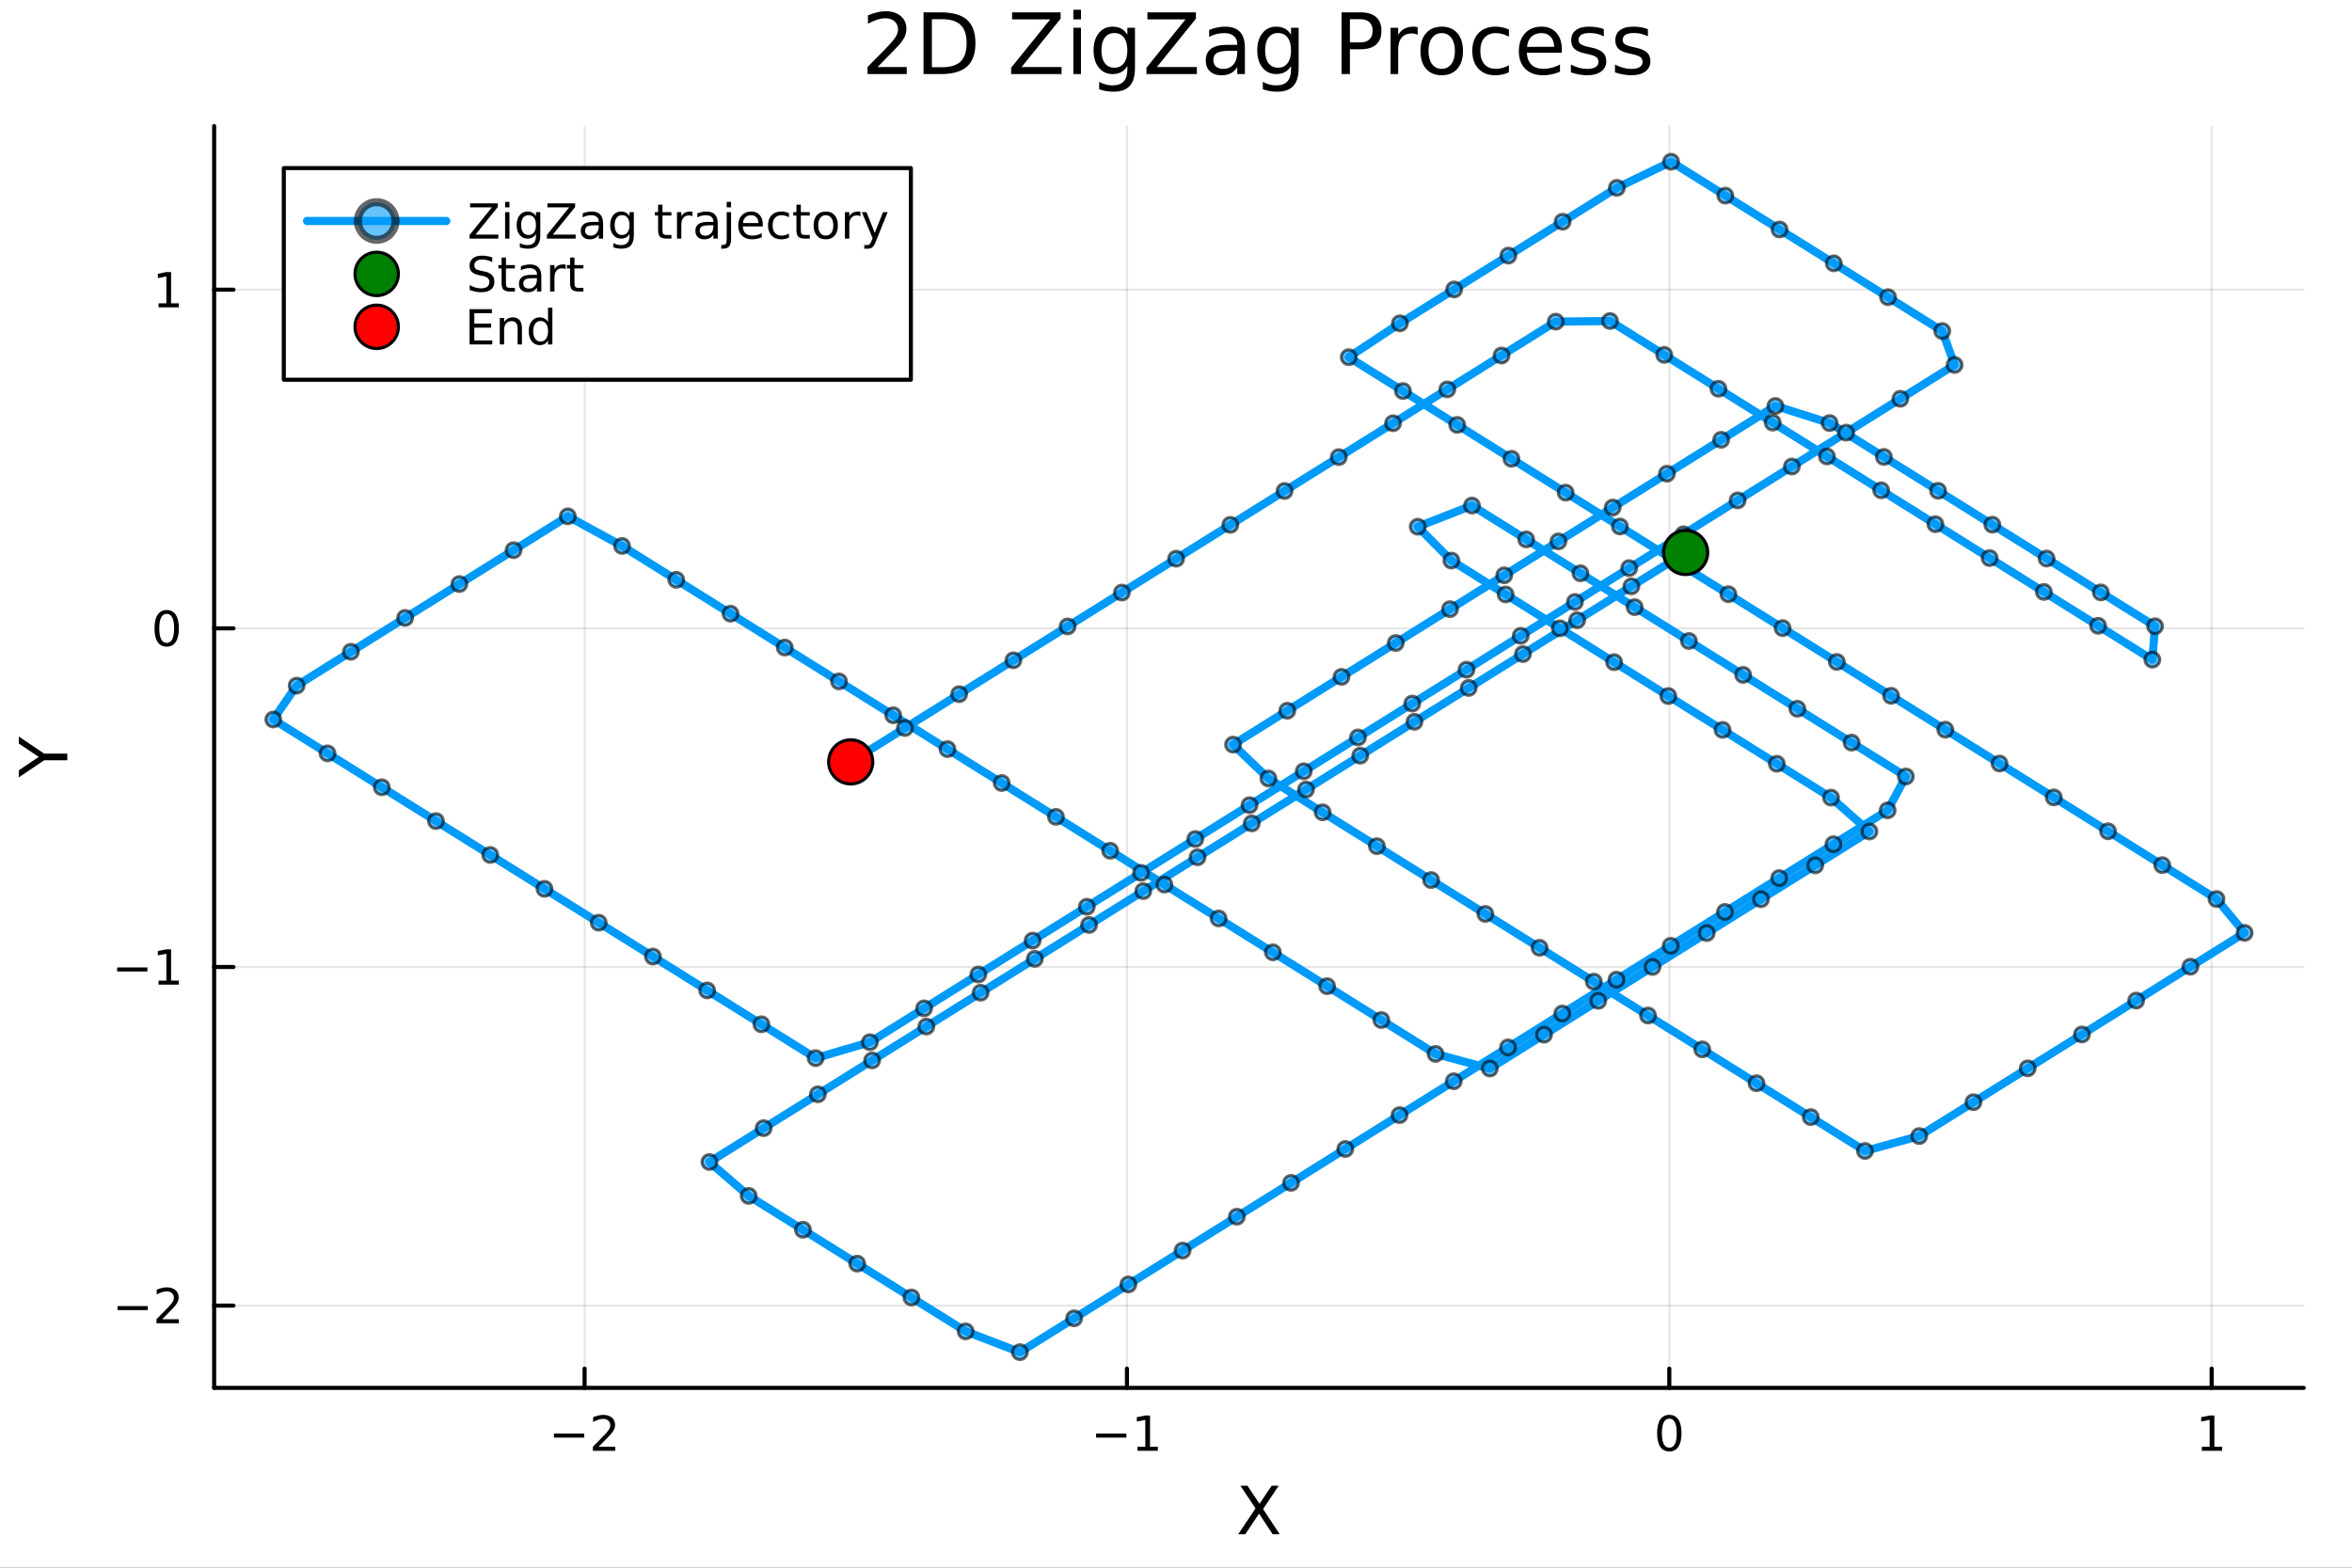 <?xml version="1.0" encoding="utf-8"?>
<svg xmlns="http://www.w3.org/2000/svg" xmlns:xlink="http://www.w3.org/1999/xlink" width="576" height="384" viewBox="0 0 2304 1536">
<rect x="0" y="0" width="2304" height="1536" fill="#333333" stroke="none"/>
<defs>
  <clipPath id="clip000">
    <rect x="0" y="0" width="2304" height="1536"/>
  </clipPath>
</defs>
<path clip-path="url(#clip000)" d="M0 1536 L2304 1536 L2304 8.52651e-14 L0 8.52651e-14  Z" fill="#ffffff" fill-rule="evenodd" fill-opacity="1"/>
<defs>
  <clipPath id="clip001">
    <rect x="460" y="0" width="1614" height="1536"/>
  </clipPath>
</defs>
<path clip-path="url(#clip000)" d="M209.786 1359.82 L2256.76 1359.82 L2256.76 123.472 L209.786 123.472  Z" fill="#ffffff" fill-rule="evenodd" fill-opacity="1"/>
<defs>
  <clipPath id="clip002">
    <rect x="209" y="123" width="2048" height="1237"/>
  </clipPath>
</defs>
<polyline clip-path="url(#clip002)" style="stroke:#000000; stroke-linecap:round; stroke-linejoin:round; stroke-width:2; stroke-opacity:0.1; fill:none" points="572.67,1359.82 572.67,123.472 "/>
<polyline clip-path="url(#clip002)" style="stroke:#000000; stroke-linecap:round; stroke-linejoin:round; stroke-width:2; stroke-opacity:0.1; fill:none" points="1103.95,1359.82 1103.95,123.472 "/>
<polyline clip-path="url(#clip002)" style="stroke:#000000; stroke-linecap:round; stroke-linejoin:round; stroke-width:2; stroke-opacity:0.1; fill:none" points="1635.24,1359.82 1635.24,123.472 "/>
<polyline clip-path="url(#clip002)" style="stroke:#000000; stroke-linecap:round; stroke-linejoin:round; stroke-width:2; stroke-opacity:0.1; fill:none" points="2166.52,1359.82 2166.52,123.472 "/>
<polyline clip-path="url(#clip000)" style="stroke:#000000; stroke-linecap:round; stroke-linejoin:round; stroke-width:4; stroke-opacity:1; fill:none" points="209.786,1359.82 2256.76,1359.82 "/>
<polyline clip-path="url(#clip000)" style="stroke:#000000; stroke-linecap:round; stroke-linejoin:round; stroke-width:4; stroke-opacity:1; fill:none" points="572.67,1359.82 572.67,1340.92 "/>
<polyline clip-path="url(#clip000)" style="stroke:#000000; stroke-linecap:round; stroke-linejoin:round; stroke-width:4; stroke-opacity:1; fill:none" points="1103.95,1359.82 1103.95,1340.92 "/>
<polyline clip-path="url(#clip000)" style="stroke:#000000; stroke-linecap:round; stroke-linejoin:round; stroke-width:4; stroke-opacity:1; fill:none" points="1635.24,1359.82 1635.24,1340.92 "/>
<polyline clip-path="url(#clip000)" style="stroke:#000000; stroke-linecap:round; stroke-linejoin:round; stroke-width:4; stroke-opacity:1; fill:none" points="2166.52,1359.82 2166.52,1340.92 "/>
<path clip-path="url(#clip000)" d="M542.612 1404.62 L572.288 1404.62 L572.288 1408.56 L542.612 1408.56 L542.612 1404.62 Z" fill="#000000" fill-rule="nonzero" fill-opacity="1" /><path clip-path="url(#clip000)" d="M586.408 1417.52 L602.727 1417.52 L602.727 1421.45 L580.783 1421.45 L580.783 1417.52 Q583.445 1414.76 588.028 1410.13 Q592.635 1405.48 593.815 1404.14 Q596.061 1401.61 596.94 1399.88 Q597.843 1398.12 597.843 1396.43 Q597.843 1393.67 595.899 1391.94 Q593.977 1390.2 590.875 1390.2 Q588.676 1390.2 586.223 1390.97 Q583.792 1391.73 581.014 1393.28 L581.014 1388.56 Q583.838 1387.42 586.292 1386.85 Q588.746 1386.27 590.783 1386.27 Q596.153 1386.27 599.348 1388.95 Q602.542 1391.64 602.542 1396.13 Q602.542 1398.26 601.732 1400.18 Q600.945 1402.08 598.838 1404.67 Q598.26 1405.34 595.158 1408.56 Q592.056 1411.75 586.408 1417.52 Z" fill="#000000" fill-rule="nonzero" fill-opacity="1" /><path clip-path="url(#clip000)" d="M1073.71 1404.62 L1103.39 1404.62 L1103.39 1408.56 L1073.71 1408.56 L1073.71 1404.62 Z" fill="#000000" fill-rule="nonzero" fill-opacity="1" /><path clip-path="url(#clip000)" d="M1114.29 1417.52 L1121.93 1417.52 L1121.93 1391.15 L1113.62 1392.82 L1113.62 1388.56 L1121.88 1386.89 L1126.56 1386.89 L1126.56 1417.52 L1134.2 1417.52 L1134.2 1421.45 L1114.29 1421.45 L1114.29 1417.52 Z" fill="#000000" fill-rule="nonzero" fill-opacity="1" /><path clip-path="url(#clip000)" d="M1635.24 1389.97 Q1631.63 1389.97 1629.8 1393.54 Q1627.99 1397.08 1627.99 1404.21 Q1627.99 1411.31 1629.8 1414.88 Q1631.63 1418.42 1635.24 1418.42 Q1638.87 1418.42 1640.68 1414.88 Q1642.51 1411.31 1642.51 1404.21 Q1642.51 1397.08 1640.68 1393.54 Q1638.87 1389.97 1635.24 1389.97 M1635.24 1386.27 Q1641.05 1386.27 1644.11 1390.87 Q1647.18 1395.46 1647.18 1404.21 Q1647.18 1412.93 1644.11 1417.54 Q1641.05 1422.12 1635.24 1422.12 Q1629.43 1422.12 1626.35 1417.54 Q1623.3 1412.93 1623.3 1404.21 Q1623.3 1395.46 1626.35 1390.87 Q1629.43 1386.27 1635.24 1386.27 Z" fill="#000000" fill-rule="nonzero" fill-opacity="1" /><path clip-path="url(#clip000)" d="M2156.91 1417.52 L2164.55 1417.52 L2164.55 1391.15 L2156.24 1392.82 L2156.24 1388.56 L2164.5 1386.89 L2169.18 1386.89 L2169.18 1417.52 L2176.81 1417.52 L2176.81 1421.45 L2156.91 1421.45 L2156.91 1417.52 Z" fill="#000000" fill-rule="nonzero" fill-opacity="1" /><path clip-path="url(#clip000)" d="M1215.1 1455.72 L1222 1455.72 L1233.81 1473.39 L1245.68 1455.72 L1252.59 1455.72 L1237.31 1478.54 L1253.61 1503.24 L1246.7 1503.24 L1233.33 1483.03 L1219.87 1503.24 L1212.93 1503.24 L1229.9 1477.88 L1215.1 1455.72 Z" fill="#000000" fill-rule="nonzero" fill-opacity="1" /><polyline clip-path="url(#clip002)" style="stroke:#000000; stroke-linecap:round; stroke-linejoin:round; stroke-width:2; stroke-opacity:0.1; fill:none" points="209.786,1279.23 2256.76,1279.23 "/>
<polyline clip-path="url(#clip002)" style="stroke:#000000; stroke-linecap:round; stroke-linejoin:round; stroke-width:2; stroke-opacity:0.1; fill:none" points="209.786,947.435 2256.76,947.435 "/>
<polyline clip-path="url(#clip002)" style="stroke:#000000; stroke-linecap:round; stroke-linejoin:round; stroke-width:2; stroke-opacity:0.1; fill:none" points="209.786,615.638 2256.76,615.638 "/>
<polyline clip-path="url(#clip002)" style="stroke:#000000; stroke-linecap:round; stroke-linejoin:round; stroke-width:2; stroke-opacity:0.1; fill:none" points="209.786,283.841 2256.76,283.841 "/>
<polyline clip-path="url(#clip000)" style="stroke:#000000; stroke-linecap:round; stroke-linejoin:round; stroke-width:4; stroke-opacity:1; fill:none" points="209.786,1359.82 209.786,123.472 "/>
<polyline clip-path="url(#clip000)" style="stroke:#000000; stroke-linecap:round; stroke-linejoin:round; stroke-width:4; stroke-opacity:1; fill:none" points="209.786,1279.23 228.684,1279.23 "/>
<polyline clip-path="url(#clip000)" style="stroke:#000000; stroke-linecap:round; stroke-linejoin:round; stroke-width:4; stroke-opacity:1; fill:none" points="209.786,947.435 228.684,947.435 "/>
<polyline clip-path="url(#clip000)" style="stroke:#000000; stroke-linecap:round; stroke-linejoin:round; stroke-width:4; stroke-opacity:1; fill:none" points="209.786,615.638 228.684,615.638 "/>
<polyline clip-path="url(#clip000)" style="stroke:#000000; stroke-linecap:round; stroke-linejoin:round; stroke-width:4; stroke-opacity:1; fill:none" points="209.786,283.841 228.684,283.841 "/>
<path clip-path="url(#clip000)" d="M115.111 1279.68 L144.786 1279.68 L144.786 1283.62 L115.111 1283.62 L115.111 1279.68 Z" fill="#000000" fill-rule="nonzero" fill-opacity="1" /><path clip-path="url(#clip000)" d="M158.907 1292.58 L175.226 1292.58 L175.226 1296.51 L153.282 1296.51 L153.282 1292.58 Q155.944 1289.82 160.527 1285.19 Q165.133 1280.54 166.314 1279.2 Q168.559 1276.67 169.439 1274.94 Q170.342 1273.18 170.342 1271.49 Q170.342 1268.73 168.397 1267 Q166.476 1265.26 163.374 1265.26 Q161.175 1265.26 158.721 1266.03 Q156.291 1266.79 153.513 1268.34 L153.513 1263.62 Q156.337 1262.48 158.791 1261.91 Q161.245 1261.33 163.282 1261.33 Q168.652 1261.33 171.846 1264.01 Q175.041 1266.7 175.041 1271.19 Q175.041 1273.32 174.231 1275.24 Q173.444 1277.14 171.337 1279.73 Q170.758 1280.4 167.657 1283.62 Q164.555 1286.81 158.907 1292.58 Z" fill="#000000" fill-rule="nonzero" fill-opacity="1" /><path clip-path="url(#clip000)" d="M114.74 947.887 L144.416 947.887 L144.416 951.822 L114.74 951.822 L114.74 947.887 Z" fill="#000000" fill-rule="nonzero" fill-opacity="1" /><path clip-path="url(#clip000)" d="M155.319 960.78 L162.957 960.78 L162.957 934.415 L154.647 936.081 L154.647 931.822 L162.911 930.155 L167.587 930.155 L167.587 960.78 L175.226 960.78 L175.226 964.715 L155.319 964.715 L155.319 960.78 Z" fill="#000000" fill-rule="nonzero" fill-opacity="1" /><path clip-path="url(#clip000)" d="M163.282 601.437 Q159.67 601.437 157.842 605.002 Q156.036 608.543 156.036 615.673 Q156.036 622.779 157.842 626.344 Q159.67 629.886 163.282 629.886 Q166.916 629.886 168.721 626.344 Q170.55 622.779 170.55 615.673 Q170.55 608.543 168.721 605.002 Q166.916 601.437 163.282 601.437 M163.282 597.733 Q169.092 597.733 172.147 602.34 Q175.226 606.923 175.226 615.673 Q175.226 624.4 172.147 629.006 Q169.092 633.59 163.282 633.59 Q157.471 633.59 154.393 629.006 Q151.337 624.4 151.337 615.673 Q151.337 606.923 154.393 602.34 Q157.471 597.733 163.282 597.733 Z" fill="#000000" fill-rule="nonzero" fill-opacity="1" /><path clip-path="url(#clip000)" d="M155.319 297.186 L162.957 297.186 L162.957 270.82 L154.647 272.487 L154.647 268.228 L162.911 266.561 L167.587 266.561 L167.587 297.186 L175.226 297.186 L175.226 301.121 L155.319 301.121 L155.319 297.186 Z" fill="#000000" fill-rule="nonzero" fill-opacity="1" /><path clip-path="url(#clip000)" d="M18.404 761.682 L18.404 754.775 L37.947 741.598 L18.404 728.517 L18.404 721.61 L43.294 738.415 L65.924 738.415 L65.924 744.877 L43.294 744.877 L18.404 761.682 Z" fill="#000000" fill-rule="nonzero" fill-opacity="1" /><path clip-path="url(#clip000)" d="M859.676 65.689 L888.235 65.689 L888.235 72.576 L849.833 72.576 L849.833 65.689 Q854.491 60.869 862.512 52.767 Q870.573 44.625 872.639 42.275 Q876.569 37.86 878.108 34.822 Q879.688 31.743 879.688 28.786 Q879.688 23.965 876.285 20.927 Q872.923 17.889 867.495 17.889 Q863.646 17.889 859.352 19.226 Q855.099 20.562 850.238 23.276 L850.238 15.013 Q855.18 13.028 859.474 12.015 Q863.768 11.002 867.332 11.002 Q876.731 11.002 882.321 15.701 Q887.911 20.4 887.911 28.259 Q887.911 31.986 886.493 35.348 Q885.116 38.67 881.43 43.207 Q880.417 44.382 874.989 50.013 Q869.56 55.603 859.676 65.689 Z" fill="#000000" fill-rule="nonzero" fill-opacity="1" /><path clip-path="url(#clip000)" d="M912.865 18.82 L912.865 65.852 L922.749 65.852 Q935.266 65.852 941.059 60.18 Q946.892 54.509 946.892 42.275 Q946.892 30.122 941.059 24.492 Q935.266 18.82 922.749 18.82 L912.865 18.82 M904.682 12.096 L921.493 12.096 Q939.074 12.096 947.297 19.428 Q955.521 26.72 955.521 42.275 Q955.521 57.912 947.257 65.244 Q938.993 72.576 921.493 72.576 L904.682 72.576 L904.682 12.096 Z" fill="#000000" fill-rule="nonzero" fill-opacity="1" /><path clip-path="url(#clip000)" d="M991.452 12.096 L1038.97 12.096 L1038.97 18.334 L1000.73 65.689 L1039.9 65.689 L1039.9 72.576 L990.52 72.576 L990.52 66.338 L1028.76 18.983 L991.452 18.983 L991.452 12.096 Z" fill="#000000" fill-rule="nonzero" fill-opacity="1" /><path clip-path="url(#clip000)" d="M1051.45 27.206 L1058.9 27.206 L1058.9 72.576 L1051.45 72.576 L1051.45 27.206 M1051.45 9.544 L1058.9 9.544 L1058.9 18.983 L1051.45 18.983 L1051.45 9.544 Z" fill="#000000" fill-rule="nonzero" fill-opacity="1" /><path clip-path="url(#clip000)" d="M1104.35 49.364 Q1104.35 41.263 1100.99 36.806 Q1097.67 32.35 1091.63 32.35 Q1085.64 32.35 1082.27 36.806 Q1078.95 41.263 1078.95 49.364 Q1078.95 57.426 1082.27 61.882 Q1085.64 66.338 1091.63 66.338 Q1097.67 66.338 1100.99 61.882 Q1104.35 57.426 1104.35 49.364 M1111.8 66.945 Q1111.8 78.531 1106.66 84.162 Q1101.52 89.833 1090.9 89.833 Q1086.97 89.833 1083.49 89.225 Q1080 88.658 1076.72 87.443 L1076.72 80.192 Q1080 81.974 1083.21 82.825 Q1086.41 83.675 1089.73 83.675 Q1097.06 83.675 1100.71 79.827 Q1104.35 76.019 1104.35 68.282 L1104.35 64.596 Q1102.04 68.606 1098.44 70.591 Q1094.83 72.576 1089.81 72.576 Q1081.46 72.576 1076.36 66.216 Q1071.26 59.856 1071.26 49.364 Q1071.26 38.832 1076.36 32.472 Q1081.46 26.112 1089.81 26.112 Q1094.83 26.112 1098.44 28.097 Q1102.04 30.082 1104.35 34.092 L1104.35 27.206 L1111.8 27.206 L1111.8 66.945 Z" fill="#000000" fill-rule="nonzero" fill-opacity="1" /><path clip-path="url(#clip000)" d="M1124 12.096 L1171.51 12.096 L1171.51 18.334 L1133.27 65.689 L1172.45 65.689 L1172.45 72.576 L1123.07 72.576 L1123.07 66.338 L1161.31 18.983 L1124 18.983 L1124 12.096 Z" fill="#000000" fill-rule="nonzero" fill-opacity="1" /><path clip-path="url(#clip000)" d="M1204.61 49.769 Q1195.58 49.769 1192.09 51.835 Q1188.61 53.901 1188.61 58.884 Q1188.61 62.854 1191.2 65.203 Q1193.84 67.512 1198.33 67.512 Q1204.53 67.512 1208.26 63.137 Q1212.02 58.722 1212.02 51.43 L1212.02 49.769 L1204.61 49.769 M1219.48 46.691 L1219.48 72.576 L1212.02 72.576 L1212.02 65.689 Q1209.47 69.821 1205.66 71.806 Q1201.86 73.751 1196.35 73.751 Q1189.38 73.751 1185.25 69.862 Q1181.16 65.933 1181.16 59.37 Q1181.16 51.714 1186.26 47.825 Q1191.4 43.936 1201.57 43.936 L1212.02 43.936 L1212.02 43.207 Q1212.02 38.062 1208.62 35.267 Q1205.26 32.431 1199.14 32.431 Q1195.25 32.431 1191.57 33.363 Q1187.88 34.295 1184.48 36.158 L1184.48 29.272 Q1188.57 27.692 1192.42 26.922 Q1196.27 26.112 1199.91 26.112 Q1209.76 26.112 1214.62 31.216 Q1219.48 36.32 1219.48 46.691 Z" fill="#000000" fill-rule="nonzero" fill-opacity="1" /><path clip-path="url(#clip000)" d="M1264.69 49.364 Q1264.69 41.263 1261.32 36.806 Q1258 32.35 1251.97 32.35 Q1245.97 32.35 1242.61 36.806 Q1239.29 41.263 1239.29 49.364 Q1239.29 57.426 1242.61 61.882 Q1245.97 66.338 1251.97 66.338 Q1258 66.338 1261.32 61.882 Q1264.69 57.426 1264.69 49.364 M1272.14 66.945 Q1272.14 78.531 1266.99 84.162 Q1261.85 89.833 1251.24 89.833 Q1247.31 89.833 1243.82 89.225 Q1240.34 88.658 1237.06 87.443 L1237.06 80.192 Q1240.34 81.974 1243.54 82.825 Q1246.74 83.675 1250.06 83.675 Q1257.39 83.675 1261.04 79.827 Q1264.69 76.019 1264.69 68.282 L1264.69 64.596 Q1262.38 68.606 1258.77 70.591 Q1255.17 72.576 1250.14 72.576 Q1241.8 72.576 1236.69 66.216 Q1231.59 59.856 1231.59 49.364 Q1231.59 38.832 1236.69 32.472 Q1241.8 26.112 1250.14 26.112 Q1255.17 26.112 1258.77 28.097 Q1262.38 30.082 1264.69 34.092 L1264.69 27.206 L1272.14 27.206 L1272.14 66.945 Z" fill="#000000" fill-rule="nonzero" fill-opacity="1" /><path clip-path="url(#clip000)" d="M1322.37 18.82 L1322.37 41.546 L1332.66 41.546 Q1338.37 41.546 1341.49 38.589 Q1344.61 35.632 1344.61 30.163 Q1344.61 24.735 1341.49 21.778 Q1338.37 18.82 1332.66 18.82 L1322.37 18.82 M1314.19 12.096 L1332.66 12.096 Q1342.83 12.096 1348.01 16.714 Q1353.24 21.292 1353.24 30.163 Q1353.24 39.115 1348.01 43.693 Q1342.83 48.271 1332.66 48.271 L1322.37 48.271 L1322.37 72.576 L1314.19 72.576 L1314.19 12.096 Z" fill="#000000" fill-rule="nonzero" fill-opacity="1" /><path clip-path="url(#clip000)" d="M1388.72 34.173 Q1387.47 33.444 1385.97 33.12 Q1384.51 32.756 1382.73 32.756 Q1376.41 32.756 1373.01 36.888 Q1369.64 40.979 1369.64 48.676 L1369.64 72.576 L1362.15 72.576 L1362.15 27.206 L1369.64 27.206 L1369.64 34.254 Q1371.99 30.122 1375.76 28.138 Q1379.53 26.112 1384.92 26.112 Q1385.69 26.112 1386.62 26.234 Q1387.55 26.315 1388.68 26.517 L1388.72 34.173 Z" fill="#000000" fill-rule="nonzero" fill-opacity="1" /><path clip-path="url(#clip000)" d="M1412.3 32.431 Q1406.31 32.431 1402.82 37.131 Q1399.34 41.789 1399.34 49.931 Q1399.34 58.074 1402.78 62.773 Q1406.26 67.431 1412.3 67.431 Q1418.26 67.431 1421.74 62.732 Q1425.22 58.033 1425.22 49.931 Q1425.22 41.87 1421.74 37.171 Q1418.26 32.431 1412.3 32.431 M1412.3 26.112 Q1422.02 26.112 1427.57 32.431 Q1433.12 38.751 1433.12 49.931 Q1433.12 61.071 1427.57 67.431 Q1422.02 73.751 1412.3 73.751 Q1402.54 73.751 1396.99 67.431 Q1391.48 61.071 1391.48 49.931 Q1391.48 38.751 1396.99 32.431 Q1402.54 26.112 1412.3 26.112 Z" fill="#000000" fill-rule="nonzero" fill-opacity="1" /><path clip-path="url(#clip000)" d="M1478.13 28.948 L1478.13 35.915 Q1474.97 34.173 1471.77 33.323 Q1468.61 32.431 1465.37 32.431 Q1458.12 32.431 1454.11 37.05 Q1450.1 41.627 1450.1 49.931 Q1450.1 58.236 1454.11 62.854 Q1458.12 67.431 1465.37 67.431 Q1468.61 67.431 1471.77 66.581 Q1474.97 65.689 1478.13 63.948 L1478.13 70.834 Q1475.01 72.292 1471.65 73.022 Q1468.32 73.751 1464.56 73.751 Q1454.31 73.751 1448.27 67.31 Q1442.24 60.869 1442.24 49.931 Q1442.24 38.832 1448.31 32.472 Q1454.43 26.112 1465.04 26.112 Q1468.49 26.112 1471.77 26.841 Q1475.05 27.53 1478.13 28.948 Z" fill="#000000" fill-rule="nonzero" fill-opacity="1" /><path clip-path="url(#clip000)" d="M1529.9 48.028 L1529.9 51.673 L1495.63 51.673 Q1496.11 59.37 1500.25 63.421 Q1504.42 67.431 1511.83 67.431 Q1516.13 67.431 1520.14 66.378 Q1524.19 65.325 1528.16 63.218 L1528.16 70.267 Q1524.15 71.968 1519.93 72.86 Q1515.72 73.751 1511.39 73.751 Q1500.53 73.751 1494.17 67.431 Q1487.85 61.112 1487.85 50.337 Q1487.85 39.197 1493.85 32.675 Q1499.88 26.112 1510.09 26.112 Q1519.24 26.112 1524.55 32.026 Q1529.9 37.9 1529.9 48.028 M1522.44 45.84 Q1522.36 39.723 1519 36.077 Q1515.68 32.431 1510.17 32.431 Q1503.93 32.431 1500.16 35.956 Q1496.44 39.48 1495.87 45.88 L1522.44 45.84 Z" fill="#000000" fill-rule="nonzero" fill-opacity="1" /><path clip-path="url(#clip000)" d="M1571.06 28.543 L1571.06 35.591 Q1567.9 33.971 1564.49 33.161 Q1561.09 32.35 1557.44 32.35 Q1551.89 32.35 1549.1 34.052 Q1546.35 35.753 1546.35 39.156 Q1546.35 41.749 1548.33 43.248 Q1550.31 44.706 1556.31 46.043 L1558.86 46.61 Q1566.8 48.311 1570.12 51.43 Q1573.49 54.509 1573.49 60.059 Q1573.49 66.378 1568.46 70.064 Q1563.48 73.751 1554.73 73.751 Q1551.08 73.751 1547.11 73.022 Q1543.19 72.333 1538.81 70.915 L1538.81 63.218 Q1542.94 65.365 1546.95 66.459 Q1550.96 67.512 1554.89 67.512 Q1560.16 67.512 1562.99 65.73 Q1565.83 63.907 1565.83 60.626 Q1565.83 57.588 1563.76 55.967 Q1561.74 54.347 1554.81 52.848 L1552.22 52.24 Q1545.29 50.782 1542.21 47.785 Q1539.13 44.746 1539.13 39.48 Q1539.13 33.08 1543.67 29.596 Q1548.21 26.112 1556.55 26.112 Q1560.69 26.112 1564.33 26.72 Q1567.98 27.327 1571.06 28.543 Z" fill="#000000" fill-rule="nonzero" fill-opacity="1" /><path clip-path="url(#clip000)" d="M1614.28 28.543 L1614.28 35.591 Q1611.12 33.971 1607.72 33.161 Q1604.31 32.35 1600.67 32.35 Q1595.12 32.35 1592.32 34.052 Q1589.57 35.753 1589.57 39.156 Q1589.57 41.749 1591.55 43.248 Q1593.54 44.706 1599.53 46.043 L1602.09 46.61 Q1610.03 48.311 1613.35 51.43 Q1616.71 54.509 1616.71 60.059 Q1616.71 66.378 1611.69 70.064 Q1606.7 73.751 1597.95 73.751 Q1594.31 73.751 1590.34 73.022 Q1586.41 72.333 1582.03 70.915 L1582.03 63.218 Q1586.17 65.365 1590.18 66.459 Q1594.19 67.512 1598.12 67.512 Q1603.38 67.512 1606.22 65.73 Q1609.05 63.907 1609.05 60.626 Q1609.05 57.588 1606.99 55.967 Q1604.96 54.347 1598.03 52.848 L1595.44 52.24 Q1588.51 50.782 1585.44 47.785 Q1582.36 44.746 1582.36 39.48 Q1582.36 33.08 1586.89 29.596 Q1591.43 26.112 1599.78 26.112 Q1603.91 26.112 1607.55 26.72 Q1611.2 27.327 1614.28 28.543 Z" fill="#000000" fill-rule="nonzero" fill-opacity="1" /><polyline clip-path="url(#clip002)" style="stroke:#009af9; stroke-linecap:round; stroke-linejoin:round; stroke-width:8; stroke-opacity:1; fill:none" points="1651.25,541.305 1598.12,574.485 1544.99,607.665 1491.86,640.845 1438.74,674.024 1385.61,707.204 1332.48,740.384 1279.35,773.563 1226.22,806.743 1173.09,839.923 1119.96,873.102 1066.84,906.282 1013.71,939.462 960.579,972.642 907.45,1005.82 854.322,1039 801.193,1072.18 748.065,1105.36 694.936,1138.54 733.43,1171.72 786.558,1204.9 839.687,1238.08 892.815,1271.26 945.944,1304.44 999.072,1324.83 1052.2,1291.65 1105.33,1258.47 1158.46,1225.29 1211.59,1192.11 1264.71,1158.93 1317.84,1125.75 1370.97,1092.57 1424.1,1059.39 1477.23,1026.21 1530.36,993.032 1583.49,959.852 1636.61,926.672 1689.74,893.493 1742.87,860.313 1796,827.133 1849.13,793.954 1866.96,760.774 1813.83,727.594 1760.7,694.414 1707.57,661.235 1654.44,628.055 1601.31,594.875 1548.19,561.696 1495.06,528.516 1441.93,495.336 1388.8,516.062 1421.78,549.242 1474.91,582.422 1528.04,615.602 1581.16,648.781 1634.29,681.961 1687.42,715.141 1740.55,748.32 1793.68,781.5 1831.32,814.68 1778.19,847.86 1725.06,881.039 1671.93,914.219 1618.8,947.399 1565.67,980.578 1512.54,1013.76 1459.42,1046.94 1406.29,1032.61 1353.16,999.431 1300.03,966.251 1246.9,933.071 1193.77,899.892 1140.64,866.712 1087.52,833.532 1034.39,800.352 981.259,767.173 928.131,733.993 875.002,700.813 821.874,667.634 768.745,634.454 715.616,601.274 662.488,568.095 609.359,534.915 556.231,505.874 503.102,539.054 449.974,572.233 396.845,605.413 343.717,638.593 290.588,671.772 267.719,704.952 320.848,738.132 373.976,771.312 427.105,804.491 480.233,837.671 533.362,870.851 586.49,904.03 639.619,937.21 692.747,970.39 745.876,1003.57 799.004,1036.75 852.133,1021.14 905.261,987.956 958.39,954.776 1011.52,921.596 1064.65,888.417 1117.78,855.237 1170.9,822.057 1224.03,788.878 1277.16,755.698 1330.29,722.518 1383.42,689.338 1436.55,656.159 1489.67,622.979 1542.8,589.799 1595.93,556.62 1649.06,523.44 1702.19,490.26 1755.32,457.08 1808.45,423.901 1861.57,390.721 1914.7,357.541 1902.63,324.362 1849.5,291.182 1796.37,258.002 1743.24,224.823 1690.11,191.643 1636.98,158.463 1583.86,184.048 1530.73,217.227 1477.6,250.407 1424.47,283.587 1371.34,316.766 1321.2,349.946 1374.33,383.126 1427.46,416.305 1480.59,449.485 1533.72,482.665 1586.85,515.845 1639.97,549.024 1693.1,582.204 1746.23,615.384 1799.36,648.563 1852.49,681.743 1905.62,714.923 1958.74,748.103 2011.87,781.282 2065,814.462 2118.13,847.642 2171.26,880.821 2198.82,914.001 2145.69,947.181 2092.57,980.361 2039.44,1013.54 1986.31,1046.72 1933.18,1079.9 1880.05,1113.08 1826.92,1127.7 1773.79,1094.52 1720.67,1061.34 1667.54,1028.16 1614.41,994.978 1561.28,961.798 1508.15,928.618 1455.02,895.439 1401.9,862.259 1348.77,829.079 1295.64,795.899 1242.51,762.72 1207.88,729.54 1261.01,696.36 1314.14,663.181 1367.27,630.001 1420.4,596.821 1473.53,563.642 1526.65,530.462 1579.78,497.282 1632.91,464.102 1686.04,430.923 1739.17,397.743 1792.3,414.512 1845.43,447.692 1898.55,480.872 1951.68,514.051 2004.81,547.231 2057.94,580.411 2111.07,613.59 2108.42,646.322 2055.29,613.142 2002.17,579.962 1949.04,546.783 1895.91,513.603 1842.78,480.423 1789.65,447.244 1736.52,414.064 1683.39,380.884 1630.27,347.704 1577.14,314.525 1524.01,315.142 1470.88,348.322 1417.75,381.501 1364.62,414.681 1311.49,447.861 1258.37,481.04 1205.24,514.22 1152.11,547.4 1098.98,580.58 1045.85,613.759 992.724,646.939 939.595,680.119 886.467,713.298 833.338,746.478 "/>
<circle clip-path="url(#clip002)" cx="1651.25" cy="541.305" r="7.2" fill="#009af9" fill-rule="evenodd" fill-opacity="0.6" stroke="#000000" stroke-opacity="0.6" stroke-width="3.072"/>
<circle clip-path="url(#clip002)" cx="1598.12" cy="574.485" r="7.2" fill="#009af9" fill-rule="evenodd" fill-opacity="0.6" stroke="#000000" stroke-opacity="0.6" stroke-width="3.072"/>
<circle clip-path="url(#clip002)" cx="1544.99" cy="607.665" r="7.2" fill="#009af9" fill-rule="evenodd" fill-opacity="0.6" stroke="#000000" stroke-opacity="0.6" stroke-width="3.072"/>
<circle clip-path="url(#clip002)" cx="1491.86" cy="640.845" r="7.2" fill="#009af9" fill-rule="evenodd" fill-opacity="0.6" stroke="#000000" stroke-opacity="0.6" stroke-width="3.072"/>
<circle clip-path="url(#clip002)" cx="1438.74" cy="674.024" r="7.2" fill="#009af9" fill-rule="evenodd" fill-opacity="0.6" stroke="#000000" stroke-opacity="0.6" stroke-width="3.072"/>
<circle clip-path="url(#clip002)" cx="1385.61" cy="707.204" r="7.2" fill="#009af9" fill-rule="evenodd" fill-opacity="0.6" stroke="#000000" stroke-opacity="0.6" stroke-width="3.072"/>
<circle clip-path="url(#clip002)" cx="1332.48" cy="740.384" r="7.2" fill="#009af9" fill-rule="evenodd" fill-opacity="0.6" stroke="#000000" stroke-opacity="0.6" stroke-width="3.072"/>
<circle clip-path="url(#clip002)" cx="1279.35" cy="773.563" r="7.2" fill="#009af9" fill-rule="evenodd" fill-opacity="0.6" stroke="#000000" stroke-opacity="0.6" stroke-width="3.072"/>
<circle clip-path="url(#clip002)" cx="1226.22" cy="806.743" r="7.2" fill="#009af9" fill-rule="evenodd" fill-opacity="0.6" stroke="#000000" stroke-opacity="0.6" stroke-width="3.072"/>
<circle clip-path="url(#clip002)" cx="1173.09" cy="839.923" r="7.2" fill="#009af9" fill-rule="evenodd" fill-opacity="0.6" stroke="#000000" stroke-opacity="0.6" stroke-width="3.072"/>
<circle clip-path="url(#clip002)" cx="1119.96" cy="873.102" r="7.2" fill="#009af9" fill-rule="evenodd" fill-opacity="0.6" stroke="#000000" stroke-opacity="0.6" stroke-width="3.072"/>
<circle clip-path="url(#clip002)" cx="1066.84" cy="906.282" r="7.2" fill="#009af9" fill-rule="evenodd" fill-opacity="0.6" stroke="#000000" stroke-opacity="0.6" stroke-width="3.072"/>
<circle clip-path="url(#clip002)" cx="1013.71" cy="939.462" r="7.2" fill="#009af9" fill-rule="evenodd" fill-opacity="0.6" stroke="#000000" stroke-opacity="0.6" stroke-width="3.072"/>
<circle clip-path="url(#clip002)" cx="960.579" cy="972.642" r="7.2" fill="#009af9" fill-rule="evenodd" fill-opacity="0.6" stroke="#000000" stroke-opacity="0.6" stroke-width="3.072"/>
<circle clip-path="url(#clip002)" cx="907.45" cy="1005.82" r="7.2" fill="#009af9" fill-rule="evenodd" fill-opacity="0.6" stroke="#000000" stroke-opacity="0.6" stroke-width="3.072"/>
<circle clip-path="url(#clip002)" cx="854.322" cy="1039" r="7.2" fill="#009af9" fill-rule="evenodd" fill-opacity="0.6" stroke="#000000" stroke-opacity="0.6" stroke-width="3.072"/>
<circle clip-path="url(#clip002)" cx="801.193" cy="1072.18" r="7.2" fill="#009af9" fill-rule="evenodd" fill-opacity="0.6" stroke="#000000" stroke-opacity="0.6" stroke-width="3.072"/>
<circle clip-path="url(#clip002)" cx="748.065" cy="1105.36" r="7.2" fill="#009af9" fill-rule="evenodd" fill-opacity="0.6" stroke="#000000" stroke-opacity="0.6" stroke-width="3.072"/>
<circle clip-path="url(#clip002)" cx="694.936" cy="1138.54" r="7.2" fill="#009af9" fill-rule="evenodd" fill-opacity="0.6" stroke="#000000" stroke-opacity="0.6" stroke-width="3.072"/>
<circle clip-path="url(#clip002)" cx="733.43" cy="1171.72" r="7.2" fill="#009af9" fill-rule="evenodd" fill-opacity="0.6" stroke="#000000" stroke-opacity="0.6" stroke-width="3.072"/>
<circle clip-path="url(#clip002)" cx="786.558" cy="1204.9" r="7.2" fill="#009af9" fill-rule="evenodd" fill-opacity="0.6" stroke="#000000" stroke-opacity="0.6" stroke-width="3.072"/>
<circle clip-path="url(#clip002)" cx="839.687" cy="1238.08" r="7.2" fill="#009af9" fill-rule="evenodd" fill-opacity="0.6" stroke="#000000" stroke-opacity="0.6" stroke-width="3.072"/>
<circle clip-path="url(#clip002)" cx="892.815" cy="1271.26" r="7.2" fill="#009af9" fill-rule="evenodd" fill-opacity="0.6" stroke="#000000" stroke-opacity="0.6" stroke-width="3.072"/>
<circle clip-path="url(#clip002)" cx="945.944" cy="1304.44" r="7.2" fill="#009af9" fill-rule="evenodd" fill-opacity="0.6" stroke="#000000" stroke-opacity="0.6" stroke-width="3.072"/>
<circle clip-path="url(#clip002)" cx="999.072" cy="1324.83" r="7.2" fill="#009af9" fill-rule="evenodd" fill-opacity="0.6" stroke="#000000" stroke-opacity="0.6" stroke-width="3.072"/>
<circle clip-path="url(#clip002)" cx="1052.2" cy="1291.65" r="7.2" fill="#009af9" fill-rule="evenodd" fill-opacity="0.6" stroke="#000000" stroke-opacity="0.6" stroke-width="3.072"/>
<circle clip-path="url(#clip002)" cx="1105.33" cy="1258.47" r="7.2" fill="#009af9" fill-rule="evenodd" fill-opacity="0.6" stroke="#000000" stroke-opacity="0.6" stroke-width="3.072"/>
<circle clip-path="url(#clip002)" cx="1158.46" cy="1225.29" r="7.2" fill="#009af9" fill-rule="evenodd" fill-opacity="0.6" stroke="#000000" stroke-opacity="0.6" stroke-width="3.072"/>
<circle clip-path="url(#clip002)" cx="1211.59" cy="1192.11" r="7.2" fill="#009af9" fill-rule="evenodd" fill-opacity="0.6" stroke="#000000" stroke-opacity="0.6" stroke-width="3.072"/>
<circle clip-path="url(#clip002)" cx="1264.71" cy="1158.93" r="7.2" fill="#009af9" fill-rule="evenodd" fill-opacity="0.6" stroke="#000000" stroke-opacity="0.6" stroke-width="3.072"/>
<circle clip-path="url(#clip002)" cx="1317.84" cy="1125.75" r="7.2" fill="#009af9" fill-rule="evenodd" fill-opacity="0.6" stroke="#000000" stroke-opacity="0.6" stroke-width="3.072"/>
<circle clip-path="url(#clip002)" cx="1370.97" cy="1092.57" r="7.2" fill="#009af9" fill-rule="evenodd" fill-opacity="0.6" stroke="#000000" stroke-opacity="0.6" stroke-width="3.072"/>
<circle clip-path="url(#clip002)" cx="1424.1" cy="1059.39" r="7.2" fill="#009af9" fill-rule="evenodd" fill-opacity="0.6" stroke="#000000" stroke-opacity="0.6" stroke-width="3.072"/>
<circle clip-path="url(#clip002)" cx="1477.23" cy="1026.21" r="7.2" fill="#009af9" fill-rule="evenodd" fill-opacity="0.6" stroke="#000000" stroke-opacity="0.6" stroke-width="3.072"/>
<circle clip-path="url(#clip002)" cx="1530.36" cy="993.032" r="7.2" fill="#009af9" fill-rule="evenodd" fill-opacity="0.6" stroke="#000000" stroke-opacity="0.6" stroke-width="3.072"/>
<circle clip-path="url(#clip002)" cx="1583.49" cy="959.852" r="7.2" fill="#009af9" fill-rule="evenodd" fill-opacity="0.6" stroke="#000000" stroke-opacity="0.6" stroke-width="3.072"/>
<circle clip-path="url(#clip002)" cx="1636.61" cy="926.672" r="7.2" fill="#009af9" fill-rule="evenodd" fill-opacity="0.6" stroke="#000000" stroke-opacity="0.6" stroke-width="3.072"/>
<circle clip-path="url(#clip002)" cx="1689.74" cy="893.493" r="7.2" fill="#009af9" fill-rule="evenodd" fill-opacity="0.6" stroke="#000000" stroke-opacity="0.6" stroke-width="3.072"/>
<circle clip-path="url(#clip002)" cx="1742.87" cy="860.313" r="7.2" fill="#009af9" fill-rule="evenodd" fill-opacity="0.6" stroke="#000000" stroke-opacity="0.6" stroke-width="3.072"/>
<circle clip-path="url(#clip002)" cx="1796" cy="827.133" r="7.2" fill="#009af9" fill-rule="evenodd" fill-opacity="0.6" stroke="#000000" stroke-opacity="0.6" stroke-width="3.072"/>
<circle clip-path="url(#clip002)" cx="1849.13" cy="793.954" r="7.2" fill="#009af9" fill-rule="evenodd" fill-opacity="0.6" stroke="#000000" stroke-opacity="0.6" stroke-width="3.072"/>
<circle clip-path="url(#clip002)" cx="1866.96" cy="760.774" r="7.2" fill="#009af9" fill-rule="evenodd" fill-opacity="0.6" stroke="#000000" stroke-opacity="0.6" stroke-width="3.072"/>
<circle clip-path="url(#clip002)" cx="1813.83" cy="727.594" r="7.2" fill="#009af9" fill-rule="evenodd" fill-opacity="0.6" stroke="#000000" stroke-opacity="0.6" stroke-width="3.072"/>
<circle clip-path="url(#clip002)" cx="1760.7" cy="694.414" r="7.2" fill="#009af9" fill-rule="evenodd" fill-opacity="0.6" stroke="#000000" stroke-opacity="0.6" stroke-width="3.072"/>
<circle clip-path="url(#clip002)" cx="1707.57" cy="661.235" r="7.2" fill="#009af9" fill-rule="evenodd" fill-opacity="0.6" stroke="#000000" stroke-opacity="0.6" stroke-width="3.072"/>
<circle clip-path="url(#clip002)" cx="1654.44" cy="628.055" r="7.2" fill="#009af9" fill-rule="evenodd" fill-opacity="0.6" stroke="#000000" stroke-opacity="0.6" stroke-width="3.072"/>
<circle clip-path="url(#clip002)" cx="1601.31" cy="594.875" r="7.2" fill="#009af9" fill-rule="evenodd" fill-opacity="0.6" stroke="#000000" stroke-opacity="0.6" stroke-width="3.072"/>
<circle clip-path="url(#clip002)" cx="1548.19" cy="561.696" r="7.2" fill="#009af9" fill-rule="evenodd" fill-opacity="0.6" stroke="#000000" stroke-opacity="0.6" stroke-width="3.072"/>
<circle clip-path="url(#clip002)" cx="1495.06" cy="528.516" r="7.2" fill="#009af9" fill-rule="evenodd" fill-opacity="0.6" stroke="#000000" stroke-opacity="0.6" stroke-width="3.072"/>
<circle clip-path="url(#clip002)" cx="1441.93" cy="495.336" r="7.2" fill="#009af9" fill-rule="evenodd" fill-opacity="0.6" stroke="#000000" stroke-opacity="0.6" stroke-width="3.072"/>
<circle clip-path="url(#clip002)" cx="1388.8" cy="516.062" r="7.2" fill="#009af9" fill-rule="evenodd" fill-opacity="0.6" stroke="#000000" stroke-opacity="0.6" stroke-width="3.072"/>
<circle clip-path="url(#clip002)" cx="1421.78" cy="549.242" r="7.2" fill="#009af9" fill-rule="evenodd" fill-opacity="0.6" stroke="#000000" stroke-opacity="0.6" stroke-width="3.072"/>
<circle clip-path="url(#clip002)" cx="1474.91" cy="582.422" r="7.2" fill="#009af9" fill-rule="evenodd" fill-opacity="0.6" stroke="#000000" stroke-opacity="0.6" stroke-width="3.072"/>
<circle clip-path="url(#clip002)" cx="1528.04" cy="615.602" r="7.2" fill="#009af9" fill-rule="evenodd" fill-opacity="0.6" stroke="#000000" stroke-opacity="0.6" stroke-width="3.072"/>
<circle clip-path="url(#clip002)" cx="1581.16" cy="648.781" r="7.2" fill="#009af9" fill-rule="evenodd" fill-opacity="0.6" stroke="#000000" stroke-opacity="0.6" stroke-width="3.072"/>
<circle clip-path="url(#clip002)" cx="1634.29" cy="681.961" r="7.2" fill="#009af9" fill-rule="evenodd" fill-opacity="0.6" stroke="#000000" stroke-opacity="0.6" stroke-width="3.072"/>
<circle clip-path="url(#clip002)" cx="1687.42" cy="715.141" r="7.2" fill="#009af9" fill-rule="evenodd" fill-opacity="0.6" stroke="#000000" stroke-opacity="0.6" stroke-width="3.072"/>
<circle clip-path="url(#clip002)" cx="1740.55" cy="748.32" r="7.2" fill="#009af9" fill-rule="evenodd" fill-opacity="0.6" stroke="#000000" stroke-opacity="0.6" stroke-width="3.072"/>
<circle clip-path="url(#clip002)" cx="1793.68" cy="781.5" r="7.2" fill="#009af9" fill-rule="evenodd" fill-opacity="0.6" stroke="#000000" stroke-opacity="0.6" stroke-width="3.072"/>
<circle clip-path="url(#clip002)" cx="1831.32" cy="814.68" r="7.2" fill="#009af9" fill-rule="evenodd" fill-opacity="0.6" stroke="#000000" stroke-opacity="0.6" stroke-width="3.072"/>
<circle clip-path="url(#clip002)" cx="1778.19" cy="847.86" r="7.2" fill="#009af9" fill-rule="evenodd" fill-opacity="0.6" stroke="#000000" stroke-opacity="0.6" stroke-width="3.072"/>
<circle clip-path="url(#clip002)" cx="1725.06" cy="881.039" r="7.2" fill="#009af9" fill-rule="evenodd" fill-opacity="0.6" stroke="#000000" stroke-opacity="0.6" stroke-width="3.072"/>
<circle clip-path="url(#clip002)" cx="1671.93" cy="914.219" r="7.2" fill="#009af9" fill-rule="evenodd" fill-opacity="0.6" stroke="#000000" stroke-opacity="0.6" stroke-width="3.072"/>
<circle clip-path="url(#clip002)" cx="1618.8" cy="947.399" r="7.2" fill="#009af9" fill-rule="evenodd" fill-opacity="0.6" stroke="#000000" stroke-opacity="0.6" stroke-width="3.072"/>
<circle clip-path="url(#clip002)" cx="1565.67" cy="980.578" r="7.2" fill="#009af9" fill-rule="evenodd" fill-opacity="0.6" stroke="#000000" stroke-opacity="0.6" stroke-width="3.072"/>
<circle clip-path="url(#clip002)" cx="1512.54" cy="1013.76" r="7.2" fill="#009af9" fill-rule="evenodd" fill-opacity="0.6" stroke="#000000" stroke-opacity="0.6" stroke-width="3.072"/>
<circle clip-path="url(#clip002)" cx="1459.42" cy="1046.94" r="7.2" fill="#009af9" fill-rule="evenodd" fill-opacity="0.6" stroke="#000000" stroke-opacity="0.6" stroke-width="3.072"/>
<circle clip-path="url(#clip002)" cx="1406.29" cy="1032.61" r="7.2" fill="#009af9" fill-rule="evenodd" fill-opacity="0.6" stroke="#000000" stroke-opacity="0.6" stroke-width="3.072"/>
<circle clip-path="url(#clip002)" cx="1353.16" cy="999.431" r="7.2" fill="#009af9" fill-rule="evenodd" fill-opacity="0.6" stroke="#000000" stroke-opacity="0.6" stroke-width="3.072"/>
<circle clip-path="url(#clip002)" cx="1300.03" cy="966.251" r="7.2" fill="#009af9" fill-rule="evenodd" fill-opacity="0.6" stroke="#000000" stroke-opacity="0.6" stroke-width="3.072"/>
<circle clip-path="url(#clip002)" cx="1246.9" cy="933.071" r="7.2" fill="#009af9" fill-rule="evenodd" fill-opacity="0.6" stroke="#000000" stroke-opacity="0.6" stroke-width="3.072"/>
<circle clip-path="url(#clip002)" cx="1193.77" cy="899.892" r="7.2" fill="#009af9" fill-rule="evenodd" fill-opacity="0.6" stroke="#000000" stroke-opacity="0.6" stroke-width="3.072"/>
<circle clip-path="url(#clip002)" cx="1140.64" cy="866.712" r="7.2" fill="#009af9" fill-rule="evenodd" fill-opacity="0.6" stroke="#000000" stroke-opacity="0.6" stroke-width="3.072"/>
<circle clip-path="url(#clip002)" cx="1087.52" cy="833.532" r="7.2" fill="#009af9" fill-rule="evenodd" fill-opacity="0.6" stroke="#000000" stroke-opacity="0.6" stroke-width="3.072"/>
<circle clip-path="url(#clip002)" cx="1034.39" cy="800.352" r="7.2" fill="#009af9" fill-rule="evenodd" fill-opacity="0.6" stroke="#000000" stroke-opacity="0.6" stroke-width="3.072"/>
<circle clip-path="url(#clip002)" cx="981.259" cy="767.173" r="7.2" fill="#009af9" fill-rule="evenodd" fill-opacity="0.6" stroke="#000000" stroke-opacity="0.6" stroke-width="3.072"/>
<circle clip-path="url(#clip002)" cx="928.131" cy="733.993" r="7.2" fill="#009af9" fill-rule="evenodd" fill-opacity="0.6" stroke="#000000" stroke-opacity="0.6" stroke-width="3.072"/>
<circle clip-path="url(#clip002)" cx="875.002" cy="700.813" r="7.2" fill="#009af9" fill-rule="evenodd" fill-opacity="0.6" stroke="#000000" stroke-opacity="0.6" stroke-width="3.072"/>
<circle clip-path="url(#clip002)" cx="821.874" cy="667.634" r="7.2" fill="#009af9" fill-rule="evenodd" fill-opacity="0.6" stroke="#000000" stroke-opacity="0.6" stroke-width="3.072"/>
<circle clip-path="url(#clip002)" cx="768.745" cy="634.454" r="7.2" fill="#009af9" fill-rule="evenodd" fill-opacity="0.6" stroke="#000000" stroke-opacity="0.6" stroke-width="3.072"/>
<circle clip-path="url(#clip002)" cx="715.616" cy="601.274" r="7.2" fill="#009af9" fill-rule="evenodd" fill-opacity="0.6" stroke="#000000" stroke-opacity="0.6" stroke-width="3.072"/>
<circle clip-path="url(#clip002)" cx="662.488" cy="568.095" r="7.2" fill="#009af9" fill-rule="evenodd" fill-opacity="0.6" stroke="#000000" stroke-opacity="0.6" stroke-width="3.072"/>
<circle clip-path="url(#clip002)" cx="609.359" cy="534.915" r="7.2" fill="#009af9" fill-rule="evenodd" fill-opacity="0.6" stroke="#000000" stroke-opacity="0.6" stroke-width="3.072"/>
<circle clip-path="url(#clip002)" cx="556.231" cy="505.874" r="7.2" fill="#009af9" fill-rule="evenodd" fill-opacity="0.6" stroke="#000000" stroke-opacity="0.6" stroke-width="3.072"/>
<circle clip-path="url(#clip002)" cx="503.102" cy="539.054" r="7.2" fill="#009af9" fill-rule="evenodd" fill-opacity="0.6" stroke="#000000" stroke-opacity="0.6" stroke-width="3.072"/>
<circle clip-path="url(#clip002)" cx="449.974" cy="572.233" r="7.2" fill="#009af9" fill-rule="evenodd" fill-opacity="0.6" stroke="#000000" stroke-opacity="0.6" stroke-width="3.072"/>
<circle clip-path="url(#clip002)" cx="396.845" cy="605.413" r="7.2" fill="#009af9" fill-rule="evenodd" fill-opacity="0.6" stroke="#000000" stroke-opacity="0.6" stroke-width="3.072"/>
<circle clip-path="url(#clip002)" cx="343.717" cy="638.593" r="7.2" fill="#009af9" fill-rule="evenodd" fill-opacity="0.6" stroke="#000000" stroke-opacity="0.6" stroke-width="3.072"/>
<circle clip-path="url(#clip002)" cx="290.588" cy="671.772" r="7.2" fill="#009af9" fill-rule="evenodd" fill-opacity="0.6" stroke="#000000" stroke-opacity="0.6" stroke-width="3.072"/>
<circle clip-path="url(#clip002)" cx="267.719" cy="704.952" r="7.2" fill="#009af9" fill-rule="evenodd" fill-opacity="0.6" stroke="#000000" stroke-opacity="0.6" stroke-width="3.072"/>
<circle clip-path="url(#clip002)" cx="320.848" cy="738.132" r="7.2" fill="#009af9" fill-rule="evenodd" fill-opacity="0.6" stroke="#000000" stroke-opacity="0.6" stroke-width="3.072"/>
<circle clip-path="url(#clip002)" cx="373.976" cy="771.312" r="7.2" fill="#009af9" fill-rule="evenodd" fill-opacity="0.6" stroke="#000000" stroke-opacity="0.6" stroke-width="3.072"/>
<circle clip-path="url(#clip002)" cx="427.105" cy="804.491" r="7.2" fill="#009af9" fill-rule="evenodd" fill-opacity="0.6" stroke="#000000" stroke-opacity="0.6" stroke-width="3.072"/>
<circle clip-path="url(#clip002)" cx="480.233" cy="837.671" r="7.2" fill="#009af9" fill-rule="evenodd" fill-opacity="0.6" stroke="#000000" stroke-opacity="0.6" stroke-width="3.072"/>
<circle clip-path="url(#clip002)" cx="533.362" cy="870.851" r="7.2" fill="#009af9" fill-rule="evenodd" fill-opacity="0.6" stroke="#000000" stroke-opacity="0.6" stroke-width="3.072"/>
<circle clip-path="url(#clip002)" cx="586.49" cy="904.03" r="7.2" fill="#009af9" fill-rule="evenodd" fill-opacity="0.6" stroke="#000000" stroke-opacity="0.6" stroke-width="3.072"/>
<circle clip-path="url(#clip002)" cx="639.619" cy="937.21" r="7.2" fill="#009af9" fill-rule="evenodd" fill-opacity="0.6" stroke="#000000" stroke-opacity="0.6" stroke-width="3.072"/>
<circle clip-path="url(#clip002)" cx="692.747" cy="970.39" r="7.2" fill="#009af9" fill-rule="evenodd" fill-opacity="0.6" stroke="#000000" stroke-opacity="0.6" stroke-width="3.072"/>
<circle clip-path="url(#clip002)" cx="745.876" cy="1003.57" r="7.2" fill="#009af9" fill-rule="evenodd" fill-opacity="0.6" stroke="#000000" stroke-opacity="0.6" stroke-width="3.072"/>
<circle clip-path="url(#clip002)" cx="799.004" cy="1036.75" r="7.2" fill="#009af9" fill-rule="evenodd" fill-opacity="0.6" stroke="#000000" stroke-opacity="0.6" stroke-width="3.072"/>
<circle clip-path="url(#clip002)" cx="852.133" cy="1021.14" r="7.2" fill="#009af9" fill-rule="evenodd" fill-opacity="0.6" stroke="#000000" stroke-opacity="0.6" stroke-width="3.072"/>
<circle clip-path="url(#clip002)" cx="905.261" cy="987.956" r="7.2" fill="#009af9" fill-rule="evenodd" fill-opacity="0.6" stroke="#000000" stroke-opacity="0.6" stroke-width="3.072"/>
<circle clip-path="url(#clip002)" cx="958.39" cy="954.776" r="7.2" fill="#009af9" fill-rule="evenodd" fill-opacity="0.6" stroke="#000000" stroke-opacity="0.6" stroke-width="3.072"/>
<circle clip-path="url(#clip002)" cx="1011.52" cy="921.596" r="7.2" fill="#009af9" fill-rule="evenodd" fill-opacity="0.6" stroke="#000000" stroke-opacity="0.6" stroke-width="3.072"/>
<circle clip-path="url(#clip002)" cx="1064.65" cy="888.417" r="7.2" fill="#009af9" fill-rule="evenodd" fill-opacity="0.6" stroke="#000000" stroke-opacity="0.6" stroke-width="3.072"/>
<circle clip-path="url(#clip002)" cx="1117.78" cy="855.237" r="7.2" fill="#009af9" fill-rule="evenodd" fill-opacity="0.6" stroke="#000000" stroke-opacity="0.6" stroke-width="3.072"/>
<circle clip-path="url(#clip002)" cx="1170.9" cy="822.057" r="7.2" fill="#009af9" fill-rule="evenodd" fill-opacity="0.6" stroke="#000000" stroke-opacity="0.6" stroke-width="3.072"/>
<circle clip-path="url(#clip002)" cx="1224.03" cy="788.878" r="7.2" fill="#009af9" fill-rule="evenodd" fill-opacity="0.6" stroke="#000000" stroke-opacity="0.6" stroke-width="3.072"/>
<circle clip-path="url(#clip002)" cx="1277.16" cy="755.698" r="7.2" fill="#009af9" fill-rule="evenodd" fill-opacity="0.6" stroke="#000000" stroke-opacity="0.6" stroke-width="3.072"/>
<circle clip-path="url(#clip002)" cx="1330.29" cy="722.518" r="7.2" fill="#009af9" fill-rule="evenodd" fill-opacity="0.6" stroke="#000000" stroke-opacity="0.6" stroke-width="3.072"/>
<circle clip-path="url(#clip002)" cx="1383.42" cy="689.338" r="7.2" fill="#009af9" fill-rule="evenodd" fill-opacity="0.6" stroke="#000000" stroke-opacity="0.6" stroke-width="3.072"/>
<circle clip-path="url(#clip002)" cx="1436.55" cy="656.159" r="7.2" fill="#009af9" fill-rule="evenodd" fill-opacity="0.6" stroke="#000000" stroke-opacity="0.6" stroke-width="3.072"/>
<circle clip-path="url(#clip002)" cx="1489.67" cy="622.979" r="7.2" fill="#009af9" fill-rule="evenodd" fill-opacity="0.6" stroke="#000000" stroke-opacity="0.6" stroke-width="3.072"/>
<circle clip-path="url(#clip002)" cx="1542.8" cy="589.799" r="7.2" fill="#009af9" fill-rule="evenodd" fill-opacity="0.6" stroke="#000000" stroke-opacity="0.6" stroke-width="3.072"/>
<circle clip-path="url(#clip002)" cx="1595.93" cy="556.62" r="7.2" fill="#009af9" fill-rule="evenodd" fill-opacity="0.6" stroke="#000000" stroke-opacity="0.6" stroke-width="3.072"/>
<circle clip-path="url(#clip002)" cx="1649.06" cy="523.44" r="7.2" fill="#009af9" fill-rule="evenodd" fill-opacity="0.6" stroke="#000000" stroke-opacity="0.6" stroke-width="3.072"/>
<circle clip-path="url(#clip002)" cx="1702.19" cy="490.26" r="7.2" fill="#009af9" fill-rule="evenodd" fill-opacity="0.6" stroke="#000000" stroke-opacity="0.6" stroke-width="3.072"/>
<circle clip-path="url(#clip002)" cx="1755.32" cy="457.08" r="7.2" fill="#009af9" fill-rule="evenodd" fill-opacity="0.6" stroke="#000000" stroke-opacity="0.6" stroke-width="3.072"/>
<circle clip-path="url(#clip002)" cx="1808.45" cy="423.901" r="7.2" fill="#009af9" fill-rule="evenodd" fill-opacity="0.6" stroke="#000000" stroke-opacity="0.6" stroke-width="3.072"/>
<circle clip-path="url(#clip002)" cx="1861.57" cy="390.721" r="7.2" fill="#009af9" fill-rule="evenodd" fill-opacity="0.6" stroke="#000000" stroke-opacity="0.6" stroke-width="3.072"/>
<circle clip-path="url(#clip002)" cx="1914.7" cy="357.541" r="7.2" fill="#009af9" fill-rule="evenodd" fill-opacity="0.6" stroke="#000000" stroke-opacity="0.6" stroke-width="3.072"/>
<circle clip-path="url(#clip002)" cx="1902.63" cy="324.362" r="7.2" fill="#009af9" fill-rule="evenodd" fill-opacity="0.6" stroke="#000000" stroke-opacity="0.6" stroke-width="3.072"/>
<circle clip-path="url(#clip002)" cx="1849.5" cy="291.182" r="7.2" fill="#009af9" fill-rule="evenodd" fill-opacity="0.6" stroke="#000000" stroke-opacity="0.6" stroke-width="3.072"/>
<circle clip-path="url(#clip002)" cx="1796.37" cy="258.002" r="7.2" fill="#009af9" fill-rule="evenodd" fill-opacity="0.6" stroke="#000000" stroke-opacity="0.6" stroke-width="3.072"/>
<circle clip-path="url(#clip002)" cx="1743.24" cy="224.823" r="7.2" fill="#009af9" fill-rule="evenodd" fill-opacity="0.6" stroke="#000000" stroke-opacity="0.6" stroke-width="3.072"/>
<circle clip-path="url(#clip002)" cx="1690.11" cy="191.643" r="7.2" fill="#009af9" fill-rule="evenodd" fill-opacity="0.6" stroke="#000000" stroke-opacity="0.6" stroke-width="3.072"/>
<circle clip-path="url(#clip002)" cx="1636.98" cy="158.463" r="7.2" fill="#009af9" fill-rule="evenodd" fill-opacity="0.6" stroke="#000000" stroke-opacity="0.6" stroke-width="3.072"/>
<circle clip-path="url(#clip002)" cx="1583.86" cy="184.048" r="7.2" fill="#009af9" fill-rule="evenodd" fill-opacity="0.6" stroke="#000000" stroke-opacity="0.6" stroke-width="3.072"/>
<circle clip-path="url(#clip002)" cx="1530.73" cy="217.227" r="7.2" fill="#009af9" fill-rule="evenodd" fill-opacity="0.6" stroke="#000000" stroke-opacity="0.6" stroke-width="3.072"/>
<circle clip-path="url(#clip002)" cx="1477.6" cy="250.407" r="7.2" fill="#009af9" fill-rule="evenodd" fill-opacity="0.6" stroke="#000000" stroke-opacity="0.6" stroke-width="3.072"/>
<circle clip-path="url(#clip002)" cx="1424.47" cy="283.587" r="7.2" fill="#009af9" fill-rule="evenodd" fill-opacity="0.6" stroke="#000000" stroke-opacity="0.6" stroke-width="3.072"/>
<circle clip-path="url(#clip002)" cx="1371.34" cy="316.766" r="7.2" fill="#009af9" fill-rule="evenodd" fill-opacity="0.6" stroke="#000000" stroke-opacity="0.6" stroke-width="3.072"/>
<circle clip-path="url(#clip002)" cx="1321.2" cy="349.946" r="7.2" fill="#009af9" fill-rule="evenodd" fill-opacity="0.6" stroke="#000000" stroke-opacity="0.6" stroke-width="3.072"/>
<circle clip-path="url(#clip002)" cx="1374.33" cy="383.126" r="7.2" fill="#009af9" fill-rule="evenodd" fill-opacity="0.6" stroke="#000000" stroke-opacity="0.6" stroke-width="3.072"/>
<circle clip-path="url(#clip002)" cx="1427.46" cy="416.305" r="7.2" fill="#009af9" fill-rule="evenodd" fill-opacity="0.6" stroke="#000000" stroke-opacity="0.6" stroke-width="3.072"/>
<circle clip-path="url(#clip002)" cx="1480.59" cy="449.485" r="7.2" fill="#009af9" fill-rule="evenodd" fill-opacity="0.6" stroke="#000000" stroke-opacity="0.6" stroke-width="3.072"/>
<circle clip-path="url(#clip002)" cx="1533.72" cy="482.665" r="7.2" fill="#009af9" fill-rule="evenodd" fill-opacity="0.6" stroke="#000000" stroke-opacity="0.6" stroke-width="3.072"/>
<circle clip-path="url(#clip002)" cx="1586.85" cy="515.845" r="7.2" fill="#009af9" fill-rule="evenodd" fill-opacity="0.6" stroke="#000000" stroke-opacity="0.6" stroke-width="3.072"/>
<circle clip-path="url(#clip002)" cx="1639.97" cy="549.024" r="7.2" fill="#009af9" fill-rule="evenodd" fill-opacity="0.6" stroke="#000000" stroke-opacity="0.6" stroke-width="3.072"/>
<circle clip-path="url(#clip002)" cx="1693.1" cy="582.204" r="7.2" fill="#009af9" fill-rule="evenodd" fill-opacity="0.6" stroke="#000000" stroke-opacity="0.6" stroke-width="3.072"/>
<circle clip-path="url(#clip002)" cx="1746.23" cy="615.384" r="7.2" fill="#009af9" fill-rule="evenodd" fill-opacity="0.6" stroke="#000000" stroke-opacity="0.6" stroke-width="3.072"/>
<circle clip-path="url(#clip002)" cx="1799.36" cy="648.563" r="7.2" fill="#009af9" fill-rule="evenodd" fill-opacity="0.6" stroke="#000000" stroke-opacity="0.6" stroke-width="3.072"/>
<circle clip-path="url(#clip002)" cx="1852.49" cy="681.743" r="7.2" fill="#009af9" fill-rule="evenodd" fill-opacity="0.6" stroke="#000000" stroke-opacity="0.6" stroke-width="3.072"/>
<circle clip-path="url(#clip002)" cx="1905.62" cy="714.923" r="7.2" fill="#009af9" fill-rule="evenodd" fill-opacity="0.6" stroke="#000000" stroke-opacity="0.6" stroke-width="3.072"/>
<circle clip-path="url(#clip002)" cx="1958.74" cy="748.103" r="7.2" fill="#009af9" fill-rule="evenodd" fill-opacity="0.6" stroke="#000000" stroke-opacity="0.6" stroke-width="3.072"/>
<circle clip-path="url(#clip002)" cx="2011.87" cy="781.282" r="7.2" fill="#009af9" fill-rule="evenodd" fill-opacity="0.6" stroke="#000000" stroke-opacity="0.6" stroke-width="3.072"/>
<circle clip-path="url(#clip002)" cx="2065" cy="814.462" r="7.2" fill="#009af9" fill-rule="evenodd" fill-opacity="0.6" stroke="#000000" stroke-opacity="0.6" stroke-width="3.072"/>
<circle clip-path="url(#clip002)" cx="2118.13" cy="847.642" r="7.2" fill="#009af9" fill-rule="evenodd" fill-opacity="0.6" stroke="#000000" stroke-opacity="0.6" stroke-width="3.072"/>
<circle clip-path="url(#clip002)" cx="2171.26" cy="880.821" r="7.2" fill="#009af9" fill-rule="evenodd" fill-opacity="0.6" stroke="#000000" stroke-opacity="0.6" stroke-width="3.072"/>
<circle clip-path="url(#clip002)" cx="2198.82" cy="914.001" r="7.2" fill="#009af9" fill-rule="evenodd" fill-opacity="0.6" stroke="#000000" stroke-opacity="0.6" stroke-width="3.072"/>
<circle clip-path="url(#clip002)" cx="2145.69" cy="947.181" r="7.2" fill="#009af9" fill-rule="evenodd" fill-opacity="0.6" stroke="#000000" stroke-opacity="0.6" stroke-width="3.072"/>
<circle clip-path="url(#clip002)" cx="2092.57" cy="980.361" r="7.2" fill="#009af9" fill-rule="evenodd" fill-opacity="0.6" stroke="#000000" stroke-opacity="0.6" stroke-width="3.072"/>
<circle clip-path="url(#clip002)" cx="2039.44" cy="1013.54" r="7.2" fill="#009af9" fill-rule="evenodd" fill-opacity="0.6" stroke="#000000" stroke-opacity="0.6" stroke-width="3.072"/>
<circle clip-path="url(#clip002)" cx="1986.31" cy="1046.72" r="7.2" fill="#009af9" fill-rule="evenodd" fill-opacity="0.6" stroke="#000000" stroke-opacity="0.6" stroke-width="3.072"/>
<circle clip-path="url(#clip002)" cx="1933.18" cy="1079.9" r="7.2" fill="#009af9" fill-rule="evenodd" fill-opacity="0.6" stroke="#000000" stroke-opacity="0.6" stroke-width="3.072"/>
<circle clip-path="url(#clip002)" cx="1880.05" cy="1113.08" r="7.2" fill="#009af9" fill-rule="evenodd" fill-opacity="0.6" stroke="#000000" stroke-opacity="0.6" stroke-width="3.072"/>
<circle clip-path="url(#clip002)" cx="1826.92" cy="1127.7" r="7.2" fill="#009af9" fill-rule="evenodd" fill-opacity="0.6" stroke="#000000" stroke-opacity="0.6" stroke-width="3.072"/>
<circle clip-path="url(#clip002)" cx="1773.79" cy="1094.52" r="7.2" fill="#009af9" fill-rule="evenodd" fill-opacity="0.6" stroke="#000000" stroke-opacity="0.6" stroke-width="3.072"/>
<circle clip-path="url(#clip002)" cx="1720.67" cy="1061.34" r="7.2" fill="#009af9" fill-rule="evenodd" fill-opacity="0.6" stroke="#000000" stroke-opacity="0.6" stroke-width="3.072"/>
<circle clip-path="url(#clip002)" cx="1667.54" cy="1028.16" r="7.2" fill="#009af9" fill-rule="evenodd" fill-opacity="0.6" stroke="#000000" stroke-opacity="0.6" stroke-width="3.072"/>
<circle clip-path="url(#clip002)" cx="1614.41" cy="994.978" r="7.2" fill="#009af9" fill-rule="evenodd" fill-opacity="0.6" stroke="#000000" stroke-opacity="0.6" stroke-width="3.072"/>
<circle clip-path="url(#clip002)" cx="1561.28" cy="961.798" r="7.2" fill="#009af9" fill-rule="evenodd" fill-opacity="0.6" stroke="#000000" stroke-opacity="0.6" stroke-width="3.072"/>
<circle clip-path="url(#clip002)" cx="1508.15" cy="928.618" r="7.2" fill="#009af9" fill-rule="evenodd" fill-opacity="0.6" stroke="#000000" stroke-opacity="0.6" stroke-width="3.072"/>
<circle clip-path="url(#clip002)" cx="1455.02" cy="895.439" r="7.2" fill="#009af9" fill-rule="evenodd" fill-opacity="0.6" stroke="#000000" stroke-opacity="0.6" stroke-width="3.072"/>
<circle clip-path="url(#clip002)" cx="1401.9" cy="862.259" r="7.2" fill="#009af9" fill-rule="evenodd" fill-opacity="0.6" stroke="#000000" stroke-opacity="0.6" stroke-width="3.072"/>
<circle clip-path="url(#clip002)" cx="1348.77" cy="829.079" r="7.2" fill="#009af9" fill-rule="evenodd" fill-opacity="0.6" stroke="#000000" stroke-opacity="0.6" stroke-width="3.072"/>
<circle clip-path="url(#clip002)" cx="1295.64" cy="795.899" r="7.2" fill="#009af9" fill-rule="evenodd" fill-opacity="0.6" stroke="#000000" stroke-opacity="0.6" stroke-width="3.072"/>
<circle clip-path="url(#clip002)" cx="1242.51" cy="762.72" r="7.2" fill="#009af9" fill-rule="evenodd" fill-opacity="0.6" stroke="#000000" stroke-opacity="0.6" stroke-width="3.072"/>
<circle clip-path="url(#clip002)" cx="1207.88" cy="729.54" r="7.2" fill="#009af9" fill-rule="evenodd" fill-opacity="0.6" stroke="#000000" stroke-opacity="0.6" stroke-width="3.072"/>
<circle clip-path="url(#clip002)" cx="1261.01" cy="696.36" r="7.2" fill="#009af9" fill-rule="evenodd" fill-opacity="0.6" stroke="#000000" stroke-opacity="0.6" stroke-width="3.072"/>
<circle clip-path="url(#clip002)" cx="1314.14" cy="663.181" r="7.2" fill="#009af9" fill-rule="evenodd" fill-opacity="0.6" stroke="#000000" stroke-opacity="0.6" stroke-width="3.072"/>
<circle clip-path="url(#clip002)" cx="1367.27" cy="630.001" r="7.2" fill="#009af9" fill-rule="evenodd" fill-opacity="0.6" stroke="#000000" stroke-opacity="0.6" stroke-width="3.072"/>
<circle clip-path="url(#clip002)" cx="1420.4" cy="596.821" r="7.2" fill="#009af9" fill-rule="evenodd" fill-opacity="0.6" stroke="#000000" stroke-opacity="0.6" stroke-width="3.072"/>
<circle clip-path="url(#clip002)" cx="1473.53" cy="563.642" r="7.2" fill="#009af9" fill-rule="evenodd" fill-opacity="0.6" stroke="#000000" stroke-opacity="0.6" stroke-width="3.072"/>
<circle clip-path="url(#clip002)" cx="1526.65" cy="530.462" r="7.2" fill="#009af9" fill-rule="evenodd" fill-opacity="0.6" stroke="#000000" stroke-opacity="0.6" stroke-width="3.072"/>
<circle clip-path="url(#clip002)" cx="1579.78" cy="497.282" r="7.2" fill="#009af9" fill-rule="evenodd" fill-opacity="0.6" stroke="#000000" stroke-opacity="0.6" stroke-width="3.072"/>
<circle clip-path="url(#clip002)" cx="1632.91" cy="464.102" r="7.2" fill="#009af9" fill-rule="evenodd" fill-opacity="0.6" stroke="#000000" stroke-opacity="0.6" stroke-width="3.072"/>
<circle clip-path="url(#clip002)" cx="1686.04" cy="430.923" r="7.2" fill="#009af9" fill-rule="evenodd" fill-opacity="0.6" stroke="#000000" stroke-opacity="0.6" stroke-width="3.072"/>
<circle clip-path="url(#clip002)" cx="1739.17" cy="397.743" r="7.2" fill="#009af9" fill-rule="evenodd" fill-opacity="0.6" stroke="#000000" stroke-opacity="0.6" stroke-width="3.072"/>
<circle clip-path="url(#clip002)" cx="1792.3" cy="414.512" r="7.2" fill="#009af9" fill-rule="evenodd" fill-opacity="0.6" stroke="#000000" stroke-opacity="0.6" stroke-width="3.072"/>
<circle clip-path="url(#clip002)" cx="1845.43" cy="447.692" r="7.2" fill="#009af9" fill-rule="evenodd" fill-opacity="0.6" stroke="#000000" stroke-opacity="0.6" stroke-width="3.072"/>
<circle clip-path="url(#clip002)" cx="1898.55" cy="480.872" r="7.2" fill="#009af9" fill-rule="evenodd" fill-opacity="0.6" stroke="#000000" stroke-opacity="0.6" stroke-width="3.072"/>
<circle clip-path="url(#clip002)" cx="1951.68" cy="514.051" r="7.2" fill="#009af9" fill-rule="evenodd" fill-opacity="0.6" stroke="#000000" stroke-opacity="0.6" stroke-width="3.072"/>
<circle clip-path="url(#clip002)" cx="2004.81" cy="547.231" r="7.2" fill="#009af9" fill-rule="evenodd" fill-opacity="0.6" stroke="#000000" stroke-opacity="0.6" stroke-width="3.072"/>
<circle clip-path="url(#clip002)" cx="2057.94" cy="580.411" r="7.2" fill="#009af9" fill-rule="evenodd" fill-opacity="0.6" stroke="#000000" stroke-opacity="0.6" stroke-width="3.072"/>
<circle clip-path="url(#clip002)" cx="2111.07" cy="613.59" r="7.2" fill="#009af9" fill-rule="evenodd" fill-opacity="0.6" stroke="#000000" stroke-opacity="0.6" stroke-width="3.072"/>
<circle clip-path="url(#clip002)" cx="2108.42" cy="646.322" r="7.2" fill="#009af9" fill-rule="evenodd" fill-opacity="0.6" stroke="#000000" stroke-opacity="0.6" stroke-width="3.072"/>
<circle clip-path="url(#clip002)" cx="2055.29" cy="613.142" r="7.2" fill="#009af9" fill-rule="evenodd" fill-opacity="0.6" stroke="#000000" stroke-opacity="0.6" stroke-width="3.072"/>
<circle clip-path="url(#clip002)" cx="2002.17" cy="579.962" r="7.2" fill="#009af9" fill-rule="evenodd" fill-opacity="0.6" stroke="#000000" stroke-opacity="0.6" stroke-width="3.072"/>
<circle clip-path="url(#clip002)" cx="1949.04" cy="546.783" r="7.2" fill="#009af9" fill-rule="evenodd" fill-opacity="0.6" stroke="#000000" stroke-opacity="0.6" stroke-width="3.072"/>
<circle clip-path="url(#clip002)" cx="1895.91" cy="513.603" r="7.2" fill="#009af9" fill-rule="evenodd" fill-opacity="0.6" stroke="#000000" stroke-opacity="0.6" stroke-width="3.072"/>
<circle clip-path="url(#clip002)" cx="1842.78" cy="480.423" r="7.2" fill="#009af9" fill-rule="evenodd" fill-opacity="0.6" stroke="#000000" stroke-opacity="0.6" stroke-width="3.072"/>
<circle clip-path="url(#clip002)" cx="1789.65" cy="447.244" r="7.2" fill="#009af9" fill-rule="evenodd" fill-opacity="0.6" stroke="#000000" stroke-opacity="0.6" stroke-width="3.072"/>
<circle clip-path="url(#clip002)" cx="1736.52" cy="414.064" r="7.2" fill="#009af9" fill-rule="evenodd" fill-opacity="0.6" stroke="#000000" stroke-opacity="0.6" stroke-width="3.072"/>
<circle clip-path="url(#clip002)" cx="1683.39" cy="380.884" r="7.2" fill="#009af9" fill-rule="evenodd" fill-opacity="0.6" stroke="#000000" stroke-opacity="0.6" stroke-width="3.072"/>
<circle clip-path="url(#clip002)" cx="1630.27" cy="347.704" r="7.2" fill="#009af9" fill-rule="evenodd" fill-opacity="0.6" stroke="#000000" stroke-opacity="0.6" stroke-width="3.072"/>
<circle clip-path="url(#clip002)" cx="1577.14" cy="314.525" r="7.2" fill="#009af9" fill-rule="evenodd" fill-opacity="0.6" stroke="#000000" stroke-opacity="0.6" stroke-width="3.072"/>
<circle clip-path="url(#clip002)" cx="1524.01" cy="315.142" r="7.2" fill="#009af9" fill-rule="evenodd" fill-opacity="0.6" stroke="#000000" stroke-opacity="0.6" stroke-width="3.072"/>
<circle clip-path="url(#clip002)" cx="1470.88" cy="348.322" r="7.2" fill="#009af9" fill-rule="evenodd" fill-opacity="0.6" stroke="#000000" stroke-opacity="0.6" stroke-width="3.072"/>
<circle clip-path="url(#clip002)" cx="1417.75" cy="381.501" r="7.2" fill="#009af9" fill-rule="evenodd" fill-opacity="0.6" stroke="#000000" stroke-opacity="0.6" stroke-width="3.072"/>
<circle clip-path="url(#clip002)" cx="1364.62" cy="414.681" r="7.2" fill="#009af9" fill-rule="evenodd" fill-opacity="0.6" stroke="#000000" stroke-opacity="0.6" stroke-width="3.072"/>
<circle clip-path="url(#clip002)" cx="1311.49" cy="447.861" r="7.2" fill="#009af9" fill-rule="evenodd" fill-opacity="0.6" stroke="#000000" stroke-opacity="0.6" stroke-width="3.072"/>
<circle clip-path="url(#clip002)" cx="1258.37" cy="481.04" r="7.2" fill="#009af9" fill-rule="evenodd" fill-opacity="0.6" stroke="#000000" stroke-opacity="0.6" stroke-width="3.072"/>
<circle clip-path="url(#clip002)" cx="1205.24" cy="514.22" r="7.2" fill="#009af9" fill-rule="evenodd" fill-opacity="0.6" stroke="#000000" stroke-opacity="0.6" stroke-width="3.072"/>
<circle clip-path="url(#clip002)" cx="1152.11" cy="547.4" r="7.2" fill="#009af9" fill-rule="evenodd" fill-opacity="0.6" stroke="#000000" stroke-opacity="0.6" stroke-width="3.072"/>
<circle clip-path="url(#clip002)" cx="1098.98" cy="580.58" r="7.2" fill="#009af9" fill-rule="evenodd" fill-opacity="0.6" stroke="#000000" stroke-opacity="0.6" stroke-width="3.072"/>
<circle clip-path="url(#clip002)" cx="1045.85" cy="613.759" r="7.2" fill="#009af9" fill-rule="evenodd" fill-opacity="0.6" stroke="#000000" stroke-opacity="0.6" stroke-width="3.072"/>
<circle clip-path="url(#clip002)" cx="992.724" cy="646.939" r="7.2" fill="#009af9" fill-rule="evenodd" fill-opacity="0.6" stroke="#000000" stroke-opacity="0.6" stroke-width="3.072"/>
<circle clip-path="url(#clip002)" cx="939.595" cy="680.119" r="7.2" fill="#009af9" fill-rule="evenodd" fill-opacity="0.6" stroke="#000000" stroke-opacity="0.6" stroke-width="3.072"/>
<circle clip-path="url(#clip002)" cx="886.467" cy="713.298" r="7.2" fill="#009af9" fill-rule="evenodd" fill-opacity="0.6" stroke="#000000" stroke-opacity="0.6" stroke-width="3.072"/>
<circle clip-path="url(#clip002)" cx="833.338" cy="746.478" r="7.2" fill="#009af9" fill-rule="evenodd" fill-opacity="0.6" stroke="#000000" stroke-opacity="0.6" stroke-width="3.072"/>
<circle clip-path="url(#clip002)" cx="1651.25" cy="541.305" r="21.6" fill="#008000" fill-rule="evenodd" fill-opacity="1" stroke="#000000" stroke-opacity="1" stroke-width="3.072"/>
<circle clip-path="url(#clip002)" cx="833.338" cy="746.478" r="21.6" fill="#ff0000" fill-rule="evenodd" fill-opacity="1" stroke="#000000" stroke-opacity="1" stroke-width="3.072"/>
<path clip-path="url(#clip000)" d="M278.018 372.044 L892.273 372.044 L892.273 164.684 L278.018 164.684  Z" fill="#ffffff" fill-rule="evenodd" fill-opacity="1"/>
<polyline clip-path="url(#clip000)" style="stroke:#000000; stroke-linecap:round; stroke-linejoin:round; stroke-width:4; stroke-opacity:1; fill:none" points="278.018,372.044 892.273,372.044 892.273,164.684 278.018,164.684 278.018,372.044 "/>
<polyline clip-path="url(#clip000)" style="stroke:#009af9; stroke-linecap:round; stroke-linejoin:round; stroke-width:8; stroke-opacity:1; fill:none" points="300.762,216.524 437.227,216.524 "/>
<circle clip-path="url(#clip000)" cx="368.995" cy="216.524" r="18.432" fill="#009af9" fill-rule="evenodd" fill-opacity="0.6" stroke="#000000" stroke-opacity="0.6" stroke-width="7.864"/>
<path clip-path="url(#clip000)" d="M460.504 199.244 L487.656 199.244 L487.656 202.809 L465.804 229.869 L488.189 229.869 L488.189 233.804 L459.971 233.804 L459.971 230.239 L481.823 203.179 L460.504 203.179 L460.504 199.244 Z" fill="#000000" fill-rule="nonzero" fill-opacity="1" /><path clip-path="url(#clip000)" d="M494.786 207.878 L499.045 207.878 L499.045 233.804 L494.786 233.804 L494.786 207.878 M494.786 197.785 L499.045 197.785 L499.045 203.179 L494.786 203.179 L494.786 197.785 Z" fill="#000000" fill-rule="nonzero" fill-opacity="1" /><path clip-path="url(#clip000)" d="M525.017 220.54 Q525.017 215.91 523.096 213.364 Q521.198 210.818 517.749 210.818 Q514.323 210.818 512.401 213.364 Q510.503 215.91 510.503 220.54 Q510.503 225.146 512.401 227.693 Q514.323 230.239 517.749 230.239 Q521.198 230.239 523.096 227.693 Q525.017 225.146 525.017 220.54 M529.276 230.586 Q529.276 237.206 526.337 240.424 Q523.397 243.665 517.332 243.665 Q515.087 243.665 513.096 243.318 Q511.105 242.993 509.23 242.299 L509.23 238.156 Q511.105 239.174 512.934 239.66 Q514.763 240.146 516.661 240.146 Q520.85 240.146 522.934 237.947 Q525.017 235.771 525.017 231.35 L525.017 229.244 Q523.698 231.535 521.637 232.669 Q519.577 233.804 516.707 233.804 Q511.938 233.804 509.022 230.169 Q506.105 226.535 506.105 220.54 Q506.105 214.521 509.022 210.887 Q511.938 207.253 516.707 207.253 Q519.577 207.253 521.637 208.387 Q523.698 209.521 525.017 211.813 L525.017 207.878 L529.276 207.878 L529.276 230.586 Z" fill="#000000" fill-rule="nonzero" fill-opacity="1" /><path clip-path="url(#clip000)" d="M536.244 199.244 L563.397 199.244 L563.397 202.809 L541.545 229.869 L563.929 229.869 L563.929 233.804 L535.711 233.804 L535.711 230.239 L557.563 203.179 L536.244 203.179 L536.244 199.244 Z" fill="#000000" fill-rule="nonzero" fill-opacity="1" /><path clip-path="url(#clip000)" d="M582.308 220.771 Q577.146 220.771 575.156 221.952 Q573.165 223.132 573.165 225.98 Q573.165 228.248 574.646 229.591 Q576.151 230.91 578.721 230.91 Q582.262 230.91 584.392 228.41 Q586.545 225.887 586.545 221.72 L586.545 220.771 L582.308 220.771 M590.804 219.012 L590.804 233.804 L586.545 233.804 L586.545 229.869 Q585.086 232.23 582.91 233.364 Q580.734 234.475 577.586 234.475 Q573.605 234.475 571.244 232.253 Q568.906 230.007 568.906 226.257 Q568.906 221.882 571.822 219.66 Q574.762 217.438 580.572 217.438 L586.545 217.438 L586.545 217.021 Q586.545 214.082 584.6 212.484 Q582.679 210.864 579.183 210.864 Q576.961 210.864 574.855 211.396 Q572.748 211.929 570.804 212.994 L570.804 209.058 Q573.142 208.156 575.341 207.716 Q577.54 207.253 579.623 207.253 Q585.248 207.253 588.026 210.17 Q590.804 213.086 590.804 219.012 Z" fill="#000000" fill-rule="nonzero" fill-opacity="1" /><path clip-path="url(#clip000)" d="M616.637 220.54 Q616.637 215.91 614.716 213.364 Q612.818 210.818 609.369 210.818 Q605.943 210.818 604.021 213.364 Q602.123 215.91 602.123 220.54 Q602.123 225.146 604.021 227.693 Q605.943 230.239 609.369 230.239 Q612.818 230.239 614.716 227.693 Q616.637 225.146 616.637 220.54 M620.896 230.586 Q620.896 237.206 617.956 240.424 Q615.017 243.665 608.952 243.665 Q606.706 243.665 604.716 243.318 Q602.725 242.993 600.85 242.299 L600.85 238.156 Q602.725 239.174 604.554 239.66 Q606.382 240.146 608.281 240.146 Q612.47 240.146 614.554 237.947 Q616.637 235.771 616.637 231.35 L616.637 229.244 Q615.318 231.535 613.257 232.669 Q611.197 233.804 608.327 233.804 Q603.558 233.804 600.642 230.169 Q597.725 226.535 597.725 220.54 Q597.725 214.521 600.642 210.887 Q603.558 207.253 608.327 207.253 Q611.197 207.253 613.257 208.387 Q615.318 209.521 616.637 211.813 L616.637 207.878 L620.896 207.878 L620.896 230.586 Z" fill="#000000" fill-rule="nonzero" fill-opacity="1" /><path clip-path="url(#clip000)" d="M648.952 200.517 L648.952 207.878 L657.725 207.878 L657.725 211.188 L648.952 211.188 L648.952 225.262 Q648.952 228.433 649.808 229.336 Q650.688 230.239 653.35 230.239 L657.725 230.239 L657.725 233.804 L653.35 233.804 Q648.419 233.804 646.544 231.975 Q644.669 230.123 644.669 225.262 L644.669 211.188 L641.544 211.188 L641.544 207.878 L644.669 207.878 L644.669 200.517 L648.952 200.517 Z" fill="#000000" fill-rule="nonzero" fill-opacity="1" /><path clip-path="url(#clip000)" d="M678.35 211.859 Q677.632 211.443 676.776 211.258 Q675.942 211.049 674.924 211.049 Q671.313 211.049 669.368 213.41 Q667.447 215.748 667.447 220.146 L667.447 233.804 L663.165 233.804 L663.165 207.878 L667.447 207.878 L667.447 211.906 Q668.789 209.545 670.942 208.41 Q673.095 207.253 676.174 207.253 Q676.614 207.253 677.146 207.322 Q677.678 207.369 678.326 207.484 L678.35 211.859 Z" fill="#000000" fill-rule="nonzero" fill-opacity="1" /><path clip-path="url(#clip000)" d="M694.6 220.771 Q689.438 220.771 687.447 221.952 Q685.456 223.132 685.456 225.98 Q685.456 228.248 686.938 229.591 Q688.442 230.91 691.012 230.91 Q694.553 230.91 696.683 228.41 Q698.836 225.887 698.836 221.72 L698.836 220.771 L694.6 220.771 M703.095 219.012 L703.095 233.804 L698.836 233.804 L698.836 229.869 Q697.377 232.23 695.201 233.364 Q693.025 234.475 689.877 234.475 Q685.896 234.475 683.535 232.253 Q681.197 230.007 681.197 226.257 Q681.197 221.882 684.113 219.66 Q687.053 217.438 692.863 217.438 L698.836 217.438 L698.836 217.021 Q698.836 214.082 696.891 212.484 Q694.97 210.864 691.475 210.864 Q689.252 210.864 687.146 211.396 Q685.039 211.929 683.095 212.994 L683.095 209.058 Q685.433 208.156 687.632 207.716 Q689.831 207.253 691.914 207.253 Q697.539 207.253 700.317 210.17 Q703.095 213.086 703.095 219.012 Z" fill="#000000" fill-rule="nonzero" fill-opacity="1" /><path clip-path="url(#clip000)" d="M711.868 207.878 L716.127 207.878 L716.127 234.267 Q716.127 239.22 714.229 241.443 Q712.354 243.665 708.164 243.665 L706.544 243.665 L706.544 240.054 L707.678 240.054 Q710.109 240.054 710.988 238.919 Q711.868 237.808 711.868 234.267 L711.868 207.878 M711.868 197.785 L716.127 197.785 L716.127 203.179 L711.868 203.179 L711.868 197.785 Z" fill="#000000" fill-rule="nonzero" fill-opacity="1" /><path clip-path="url(#clip000)" d="M747.215 219.776 L747.215 221.859 L727.632 221.859 Q727.91 226.257 730.271 228.572 Q732.655 230.864 736.891 230.864 Q739.345 230.864 741.636 230.262 Q743.951 229.66 746.22 228.457 L746.22 232.484 Q743.928 233.456 741.521 233.966 Q739.113 234.475 736.636 234.475 Q730.433 234.475 726.798 230.864 Q723.187 227.253 723.187 221.095 Q723.187 214.73 726.613 211.003 Q730.062 207.253 735.896 207.253 Q741.127 207.253 744.159 210.633 Q747.215 213.989 747.215 219.776 M742.956 218.526 Q742.909 215.031 740.988 212.947 Q739.09 210.864 735.942 210.864 Q732.377 210.864 730.224 212.878 Q728.095 214.892 727.771 218.549 L742.956 218.526 Z" fill="#000000" fill-rule="nonzero" fill-opacity="1" /><path clip-path="url(#clip000)" d="M772.863 208.873 L772.863 212.855 Q771.057 211.859 769.229 211.373 Q767.423 210.864 765.571 210.864 Q761.428 210.864 759.136 213.503 Q756.845 216.119 756.845 220.864 Q756.845 225.609 759.136 228.248 Q761.428 230.864 765.571 230.864 Q767.423 230.864 769.229 230.378 Q771.057 229.869 772.863 228.873 L772.863 232.808 Q771.081 233.642 769.159 234.058 Q767.261 234.475 765.108 234.475 Q759.252 234.475 755.803 230.794 Q752.354 227.114 752.354 220.864 Q752.354 214.521 755.826 210.887 Q759.321 207.253 765.386 207.253 Q767.354 207.253 769.229 207.67 Q771.104 208.063 772.863 208.873 Z" fill="#000000" fill-rule="nonzero" fill-opacity="1" /><path clip-path="url(#clip000)" d="M784.483 200.517 L784.483 207.878 L793.256 207.878 L793.256 211.188 L784.483 211.188 L784.483 225.262 Q784.483 228.433 785.34 229.336 Q786.219 230.239 788.881 230.239 L793.256 230.239 L793.256 233.804 L788.881 233.804 Q783.951 233.804 782.076 231.975 Q780.201 230.123 780.201 225.262 L780.201 211.188 L777.076 211.188 L777.076 207.878 L780.201 207.878 L780.201 200.517 L784.483 200.517 Z" fill="#000000" fill-rule="nonzero" fill-opacity="1" /><path clip-path="url(#clip000)" d="M808.904 210.864 Q805.479 210.864 803.488 213.549 Q801.497 216.211 801.497 220.864 Q801.497 225.517 803.465 228.202 Q805.455 230.864 808.904 230.864 Q812.307 230.864 814.298 228.179 Q816.289 225.494 816.289 220.864 Q816.289 216.258 814.298 213.572 Q812.307 210.864 808.904 210.864 M808.904 207.253 Q814.46 207.253 817.631 210.864 Q820.803 214.475 820.803 220.864 Q820.803 227.23 817.631 230.864 Q814.46 234.475 808.904 234.475 Q803.326 234.475 800.155 230.864 Q797.006 227.23 797.006 220.864 Q797.006 214.475 800.155 210.864 Q803.326 207.253 808.904 207.253 Z" fill="#000000" fill-rule="nonzero" fill-opacity="1" /><path clip-path="url(#clip000)" d="M842.886 211.859 Q842.168 211.443 841.312 211.258 Q840.478 211.049 839.46 211.049 Q835.849 211.049 833.904 213.41 Q831.983 215.748 831.983 220.146 L831.983 233.804 L827.701 233.804 L827.701 207.878 L831.983 207.878 L831.983 211.906 Q833.326 209.545 835.478 208.41 Q837.631 207.253 840.71 207.253 Q841.15 207.253 841.682 207.322 Q842.214 207.369 842.863 207.484 L842.886 211.859 Z" fill="#000000" fill-rule="nonzero" fill-opacity="1" /><path clip-path="url(#clip000)" d="M858.14 236.211 Q856.335 240.841 854.622 242.253 Q852.909 243.665 850.039 243.665 L846.636 243.665 L846.636 240.1 L849.136 240.1 Q850.895 240.1 851.867 239.267 Q852.839 238.433 854.02 235.331 L854.784 233.387 L844.298 207.878 L848.812 207.878 L856.913 228.156 L865.015 207.878 L869.529 207.878 L858.14 236.211 Z" fill="#000000" fill-rule="nonzero" fill-opacity="1" /><circle clip-path="url(#clip000)" cx="368.995" cy="268.364" r="21.268" fill="#008000" fill-rule="evenodd" fill-opacity="1" stroke="#000000" stroke-opacity="1" stroke-width="3.025"/>
<path clip-path="url(#clip000)" d="M482.216 252.218 L482.216 256.778 Q479.554 255.505 477.193 254.88 Q474.832 254.255 472.633 254.255 Q468.814 254.255 466.73 255.736 Q464.67 257.218 464.67 259.949 Q464.67 262.241 466.036 263.422 Q467.425 264.579 471.267 265.297 L474.091 265.875 Q479.323 266.871 481.8 269.394 Q484.3 271.894 484.3 276.107 Q484.3 281.13 480.92 283.722 Q477.564 286.315 471.059 286.315 Q468.605 286.315 465.828 285.759 Q463.073 285.204 460.11 284.116 L460.11 279.301 Q462.957 280.898 465.689 281.709 Q468.42 282.519 471.059 282.519 Q475.064 282.519 477.24 280.945 Q479.416 279.371 479.416 276.454 Q479.416 273.908 477.841 272.472 Q476.291 271.037 472.726 270.32 L469.879 269.764 Q464.647 268.723 462.309 266.5 Q459.971 264.278 459.971 260.32 Q459.971 255.736 463.189 253.098 Q466.429 250.459 472.101 250.459 Q474.531 250.459 477.054 250.899 Q479.578 251.338 482.216 252.218 Z" fill="#000000" fill-rule="nonzero" fill-opacity="1" /><path clip-path="url(#clip000)" d="M495.619 252.357 L495.619 259.718 L504.392 259.718 L504.392 263.028 L495.619 263.028 L495.619 277.102 Q495.619 280.273 496.476 281.176 Q497.355 282.079 500.017 282.079 L504.392 282.079 L504.392 285.644 L500.017 285.644 Q495.087 285.644 493.212 283.815 Q491.337 281.963 491.337 277.102 L491.337 263.028 L488.212 263.028 L488.212 259.718 L491.337 259.718 L491.337 252.357 L495.619 252.357 Z" fill="#000000" fill-rule="nonzero" fill-opacity="1" /><path clip-path="url(#clip000)" d="M521.776 272.611 Q516.614 272.611 514.624 273.792 Q512.633 274.972 512.633 277.82 Q512.633 280.088 514.114 281.431 Q515.619 282.75 518.188 282.75 Q521.73 282.75 523.86 280.25 Q526.012 277.727 526.012 273.56 L526.012 272.611 L521.776 272.611 M530.272 270.852 L530.272 285.644 L526.012 285.644 L526.012 281.709 Q524.554 284.07 522.378 285.204 Q520.202 286.315 517.054 286.315 Q513.073 286.315 510.712 284.093 Q508.374 281.847 508.374 278.097 Q508.374 273.722 511.29 271.5 Q514.23 269.278 520.04 269.278 L526.012 269.278 L526.012 268.861 Q526.012 265.922 524.068 264.324 Q522.147 262.704 518.651 262.704 Q516.429 262.704 514.323 263.236 Q512.216 263.769 510.272 264.834 L510.272 260.898 Q512.61 259.996 514.809 259.556 Q517.008 259.093 519.091 259.093 Q524.716 259.093 527.494 262.01 Q530.272 264.926 530.272 270.852 Z" fill="#000000" fill-rule="nonzero" fill-opacity="1" /><path clip-path="url(#clip000)" d="M554.068 263.699 Q553.35 263.283 552.494 263.098 Q551.66 262.889 550.642 262.889 Q547.031 262.889 545.086 265.25 Q543.165 267.588 543.165 271.986 L543.165 285.644 L538.883 285.644 L538.883 259.718 L543.165 259.718 L543.165 263.746 Q544.508 261.385 546.661 260.25 Q548.813 259.093 551.892 259.093 Q552.332 259.093 552.864 259.162 Q553.397 259.209 554.045 259.324 L554.068 263.699 Z" fill="#000000" fill-rule="nonzero" fill-opacity="1" /><path clip-path="url(#clip000)" d="M562.748 252.357 L562.748 259.718 L571.521 259.718 L571.521 263.028 L562.748 263.028 L562.748 277.102 Q562.748 280.273 563.605 281.176 Q564.484 282.079 567.147 282.079 L571.521 282.079 L571.521 285.644 L567.147 285.644 Q562.216 285.644 560.341 283.815 Q558.466 281.963 558.466 277.102 L558.466 263.028 L555.341 263.028 L555.341 259.718 L558.466 259.718 L558.466 252.357 L562.748 252.357 Z" fill="#000000" fill-rule="nonzero" fill-opacity="1" /><circle clip-path="url(#clip000)" cx="368.995" cy="320.204" r="21.268" fill="#ff0000" fill-rule="evenodd" fill-opacity="1" stroke="#000000" stroke-opacity="1" stroke-width="3.025"/>
<path clip-path="url(#clip000)" d="M459.971 302.924 L481.823 302.924 L481.823 306.859 L464.647 306.859 L464.647 317.09 L481.105 317.09 L481.105 321.025 L464.647 321.025 L464.647 333.549 L482.24 333.549 L482.24 337.484 L459.971 337.484 L459.971 302.924 Z" fill="#000000" fill-rule="nonzero" fill-opacity="1" /><path clip-path="url(#clip000)" d="M511.29 321.836 L511.29 337.484 L507.031 337.484 L507.031 321.975 Q507.031 318.294 505.596 316.465 Q504.161 314.637 501.29 314.637 Q497.841 314.637 495.851 316.836 Q493.86 319.035 493.86 322.831 L493.86 337.484 L489.577 337.484 L489.577 311.558 L493.86 311.558 L493.86 315.586 Q495.388 313.248 497.448 312.09 Q499.531 310.933 502.239 310.933 Q506.707 310.933 508.999 313.711 Q511.29 316.465 511.29 321.836 Z" fill="#000000" fill-rule="nonzero" fill-opacity="1" /><path clip-path="url(#clip000)" d="M536.846 315.493 L536.846 301.465 L541.105 301.465 L541.105 337.484 L536.846 337.484 L536.846 333.595 Q535.503 335.91 533.443 337.044 Q531.406 338.155 528.536 338.155 Q523.837 338.155 520.874 334.405 Q517.934 330.655 517.934 324.544 Q517.934 318.433 520.874 314.683 Q523.837 310.933 528.536 310.933 Q531.406 310.933 533.443 312.067 Q535.503 313.178 536.846 315.493 M522.332 324.544 Q522.332 329.243 524.253 331.928 Q526.198 334.59 529.577 334.59 Q532.957 334.59 534.901 331.928 Q536.846 329.243 536.846 324.544 Q536.846 319.845 534.901 317.183 Q532.957 314.498 529.577 314.498 Q526.198 314.498 524.253 317.183 Q522.332 319.845 522.332 324.544 Z" fill="#000000" fill-rule="nonzero" fill-opacity="1" /></svg>
